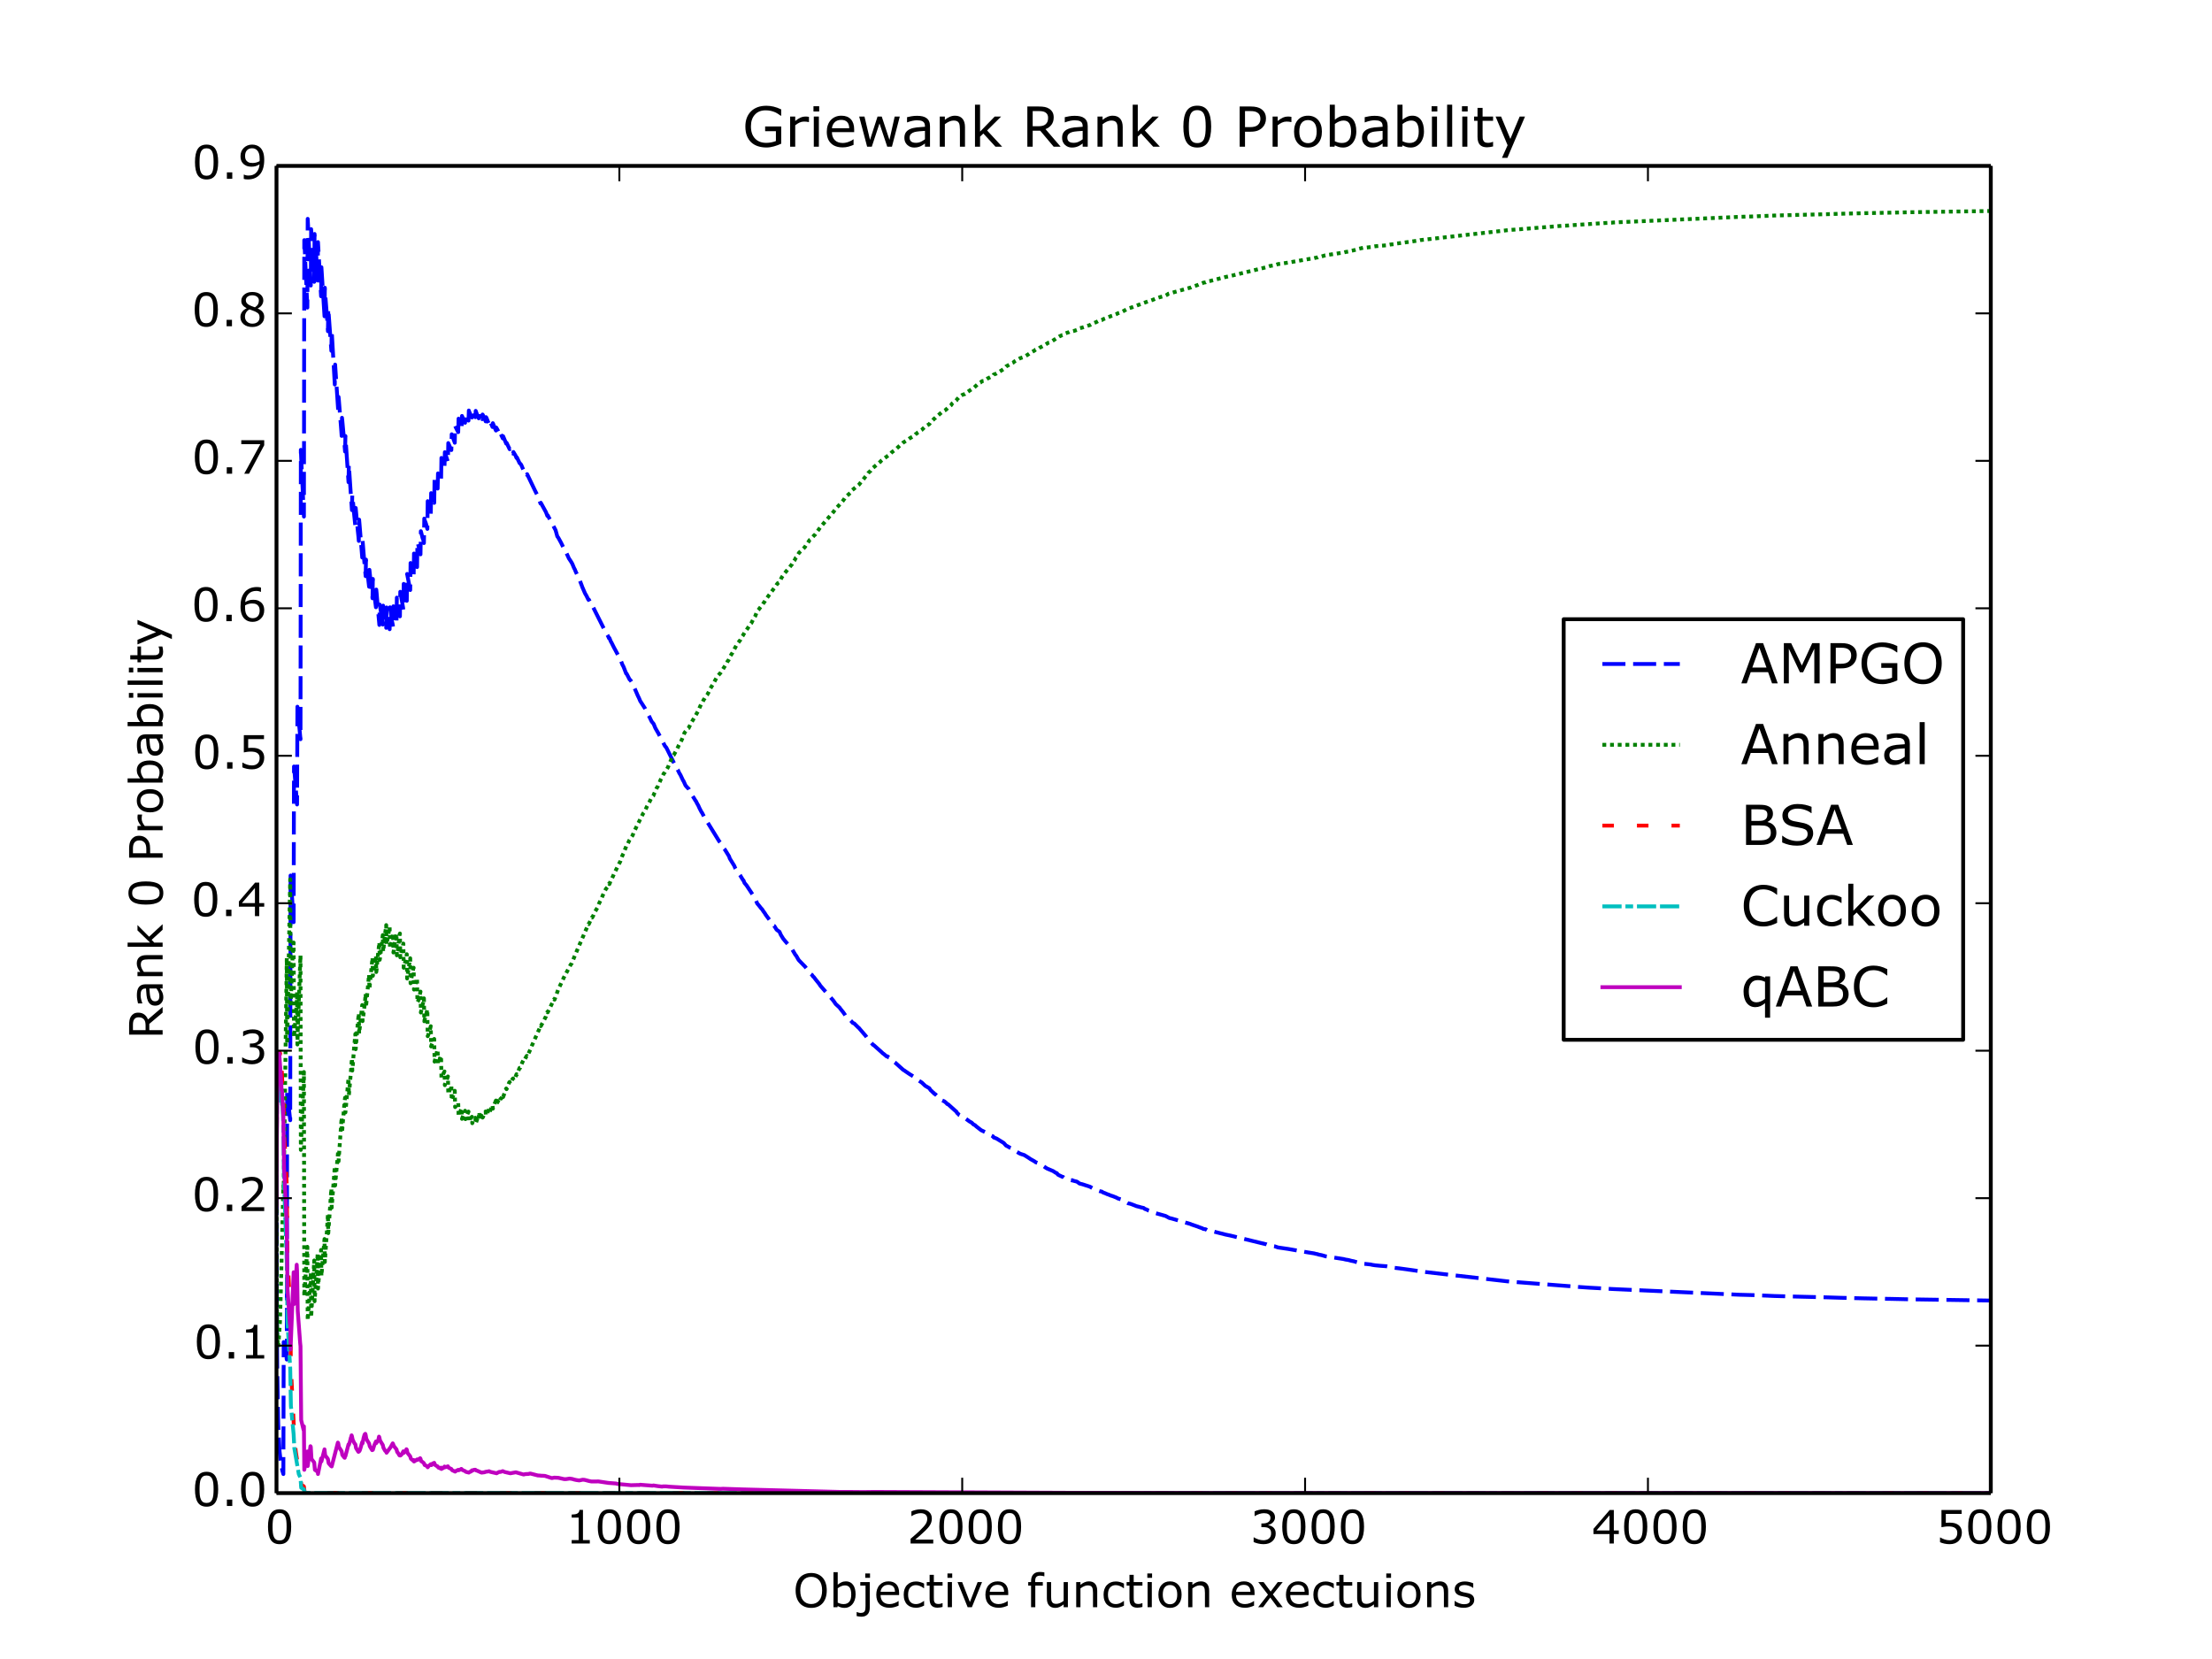<?xml version="1.0" encoding="utf-8" standalone="no"?>
<!DOCTYPE svg PUBLIC "-//W3C//DTD SVG 1.1//EN"
  "http://www.w3.org/Graphics/SVG/1.1/DTD/svg11.dtd">
<!-- Created with matplotlib (http://matplotlib.org/) -->
<svg height="432pt" version="1.1" viewBox="0 0 576 432" width="576pt" xmlns="http://www.w3.org/2000/svg" xmlns:xlink="http://www.w3.org/1999/xlink">
 <defs>
  <style type="text/css">
*{stroke-linecap:butt;stroke-linejoin:round;}
  </style>
 </defs>
 <g id="figure_1">
  <g id="patch_1">
   <path d="
M0 432
L576 432
L576 0
L0 0
z
" style="fill:#ffffff;"/>
  </g>
  <g id="axes_1">
   <g id="patch_2">
    <path d="
M72 388.8
L518.4 388.8
L518.4 43.2
L72 43.2
z
" style="fill:#ffffff;"/>
   </g>
   <g id="line2d_1">
    <path clip-path="url(#p7ff5b81e1d)" d="
M72 310.354
L72.089 341.878
L72.179 355.266
L72.446 370.748
L72.803 377.96
L73.161 381.178
L73.518 382.95
L73.786 383.838
L73.875 349.471
L73.964 350.006
L74.678 354.017
L74.768 284.533
L74.857 285.208
L75.571 291.707
L75.66 227.986
L75.75 228.978
L76.464 240.126
L76.553 199.593
L76.643 200.44
L77.357 209.484
L77.446 184.026
L77.535 185.015
L78.16 191.624
L78.25 192.492
L78.339 117.134
L78.428 119.208
L79.142 134.518
L79.232 62.532
L79.321 64.126
L80.035 80.096
L80.124 56.985
L80.214 58.601
L80.66 68.514
L80.928 74.356
L81.017 59.665
L81.107 61.103
L81.821 73.392
L81.91 60.92
L81.999 61.963
L82.356 66.617
L82.714 73.049
L82.803 63.047
L82.892 64.609
L83.606 77.147
L83.696 69.588
L83.785 70.97
L84.499 82.361
L84.588 74.922
L84.678 76.536
L85.124 82.13
L85.392 86.259
L85.481 80.382
L85.571 81.485
L86.285 91.352
L86.374 86.071
L87.178 100.134
L87.267 94.935
L88.07 106.993
L88.16 103.362
L88.249 104.249
L88.874 112.215
L88.963 113.511
L89.052 108.79
L89.142 109.577
L89.677 115.482
L89.856 117.58
L89.945 113.541
L90.749 125.562
L90.838 120.975
L91.374 129.043
L91.642 132.834
L91.731 128.899
L91.82 129.515
L92.177 133.572
L92.534 137.08
L92.624 132.269
L93.159 138.077
L93.338 139.781
L93.427 140.857
L93.516 135.312
L93.606 136.321
L94.32 145.177
L94.409 140.66
L94.856 146.152
L95.213 150.04
L95.302 145.716
L95.391 146.488
L95.838 150.45
L96.106 152.779
L96.195 148.377
L96.284 149.228
L96.731 153.377
L96.998 155.788
L97.088 150.75
L97.177 151.582
L97.713 156.707
L97.891 158.129
L97.981 153.52
L98.07 154.407
L98.516 159.781
L98.784 162.733
L98.873 157.425
L98.963 157.851
L99.677 162.636
L99.766 157.705
L99.855 158.238
L100.302 161.679
L100.48 162.734
L100.57 163.492
L100.659 158.174
L100.748 158.799
L101.462 163.85
L101.552 158.143
L101.641 158.73
L101.998 161.346
L102.266 162.677
L102.355 163.325
L102.444 157.868
L102.534 158.334
L102.802 160.008
L102.98 160.678
L103.248 161.865
L103.337 155.617
L103.427 156.015
L103.605 156.639
L104.141 160.496
L104.23 154.096
L104.319 154.591
L104.944 158.138
L105.034 158.785
L105.123 152.044
L105.212 152.422
L105.926 156.454
L106.016 149.452
L106.105 149.949
L106.819 153.644
L106.908 146.608
L106.998 147.112
L107.712 150.239
L107.801 144.141
L107.891 144.341
L108.516 147.285
L108.605 147.665
L108.694 141.218
L108.783 141.422
L109.14 142.815
L109.498 144.356
L109.587 138.322
L109.676 138.626
L110.033 140.11
L110.212 140.568
L110.39 141.415
L110.48 135.04
L110.569 135.404
L110.926 136.363
L111.283 137.729
L111.372 130.502
L111.462 130.924
L111.73 131.741
L112.176 133.899
L112.265 128.408
L112.355 128.751
L112.712 130.037
L113.069 130.946
L113.158 124.569
L113.247 124.828
L113.872 127.094
L113.962 127.227
L114.051 123.273
L114.14 123.357
L114.854 125.296
L114.944 119.244
L115.033 119.567
L115.479 120.569
L115.747 121.511
L115.836 117.748
L115.926 118.093
L116.64 120.27
L116.729 115.377
L116.819 115.588
L117.533 117.201
L117.622 113.085
L117.711 113.318
L118.426 115.29
L118.515 110.905
L118.604 111.11
L118.961 111.847
L119.318 112.524
L119.408 109.018
L119.497 109.279
L120.211 111.285
L120.3 108.308
L120.39 108.545
L121.015 109.826
L121.104 110.093
L121.193 107.747
L121.283 107.96
L121.997 109.525
L122.086 106.896
L122.175 107.213
L122.89 108.715
L122.979 106.966
L123.068 107.233
L123.515 108.221
L123.782 108.631
L123.872 106.988
L123.961 107.227
L124.318 108.198
L124.675 108.937
L124.764 107.558
L124.854 107.803
L125.479 108.978
L125.568 109.151
L125.657 107.937
L125.747 108.068
L126.104 108.966
L126.372 109.446
L126.461 109.723
L126.55 108.621
L126.639 108.724
L127.354 110.492
L127.443 109.616
L127.532 109.739
L127.8 110.29
L127.889 110.361
L128.246 111.189
L128.336 110.192
L128.961 111.711
L129.139 112.108
L129.228 111.337
L129.318 111.501
L129.675 112.155
L130.032 112.942
L130.121 112.401
L130.389 113.004
L130.925 114.158
L131.014 113.592
L131.818 115.519
L131.907 115.29
L132.71 116.972
L132.8 116.614
L133.068 117.155
L133.603 118.138
L133.692 117.703
L134.228 118.591
L134.496 119.247
L134.585 119.089
L135.3 120.593
L135.567 120.824
L135.746 121.088
L136.103 121.935
L136.282 122.318
L136.371 122.125
L137.174 123.634
L137.264 123.468
L139.228 127.564
L139.674 128.452
L139.942 128.948
L140.746 131.119
L140.835 130.936
L142.174 133.377
L142.531 134.333
L142.62 134.173
L144.674 138.056
L145.12 139.665
L145.388 140.024
L146.102 141.33
L146.46 142.061
L146.995 143.101
L147.084 143.109
L147.263 143.69
L147.531 144.084
L148.156 145.443
L148.334 145.695
L148.781 146.379
L149.049 146.867
L149.495 147.947
L149.674 148.254
L149.941 148.911
L150.924 151.003
L151.459 152.395
L151.638 152.887
L152.352 154.531
L152.709 155.136
L153.156 156.054
L153.245 156.196
L153.334 156.122
L153.691 156.867
L154.138 157.713
L154.227 157.673
L157.798 164.79
L158.334 165.637
L158.602 166.232
L158.691 166.13
L159.048 167.025
L159.227 167.311
L159.584 168.033
L159.941 168.738
L160.209 169.219
L161.012 170.736
L161.369 171.235
L162.084 173.108
L162.351 173.584
L163.066 175.422
L163.155 175.395
L163.958 176.959
L164.137 177.066
L164.673 177.895
L166.101 181.196
L166.369 181.723
L166.726 182.567
L166.994 182.964
L167.976 184.503
L168.601 185.769
L169.137 186.722
L169.672 187.848
L170.208 188.503
L170.654 189.596
L171.458 190.987
L173.154 194.26
L173.511 194.677
L175.743 199.17
L176.011 199.459
L176.458 200.487
L176.547 200.57
L176.904 201.342
L177.172 201.756
L177.886 203.267
L177.975 203.344
L178.511 204.535
L178.868 204.945
L179.225 205.324
L179.315 205.367
L179.94 206.632
L180.743 207.888
L181.1 208.487
L181.189 208.556
L181.547 209.27
L181.814 209.723
L182.172 210.511
L182.707 211.533
L182.796 211.6
L183.332 212.664
L187.26 219.043
L187.707 219.601
L188.51 220.969
L188.778 221.257
L189.85 222.998
L190.028 223.543
L190.653 224.565
L191.189 225.428
L191.457 226.072
L191.992 226.984
L192.349 227.393
L192.707 227.88
L192.885 228.189
L193.51 229.205
L193.599 229.245
L193.867 229.917
L194.403 230.551
L196.635 233.939
L197.171 235.258
L197.528 235.671
L198.242 236.572
L198.42 236.728
L198.778 237.287
L199.135 237.765
L199.403 238.22
L201.545 241.102
L201.635 241.13
L202.17 242.007
L202.349 242.194
L202.974 242.626
L203.331 243.436
L203.956 244.454
L204.224 244.772
L204.402 244.997
L206.188 247.052
L206.724 247.973
L207.081 248.579
L207.348 248.906
L207.884 249.849
L208.063 250.09
L209.67 251.744
L211.098 253.607
L211.455 253.883
L211.723 254.277
L211.902 254.408
L212.437 255.11
L213.33 256.219
L213.598 256.651
L216.991 260.539
L217.616 261.447
L218.598 262.347
L218.866 262.72
L219.223 263.173
L219.491 263.491
L219.937 264.117
L220.116 264.417
L221.544 265.77
L222.08 266.37
L222.437 266.5
L223.508 267.563
L223.687 267.7
L223.955 268.032
L225.472 269.795
L225.74 270.189
L226.097 270.685
L227.347 272.076
L227.526 272.153
L229.668 274.07
L229.847 274.262
L230.115 274.436
L230.918 275.118
L231.097 275.072
L231.454 275.363
L231.633 275.413
L232.258 276.102
L233.15 276.752
L235.204 278.595
L235.472 278.742
L235.829 279.003
L236.097 279.181
L236.9 279.726
L238.15 280.489
L238.418 280.787
L238.596 280.877
L239.043 281.259
L239.311 281.426
L239.489 281.544
L240.025 281.885
L240.918 282.738
L241.989 283.37
L242.346 283.893
L242.614 284.121
L242.971 284.488
L243.06 284.523
L243.328 284.843
L243.507 284.893
L244.221 285.577
L244.757 286.009
L245.203 286.483
L245.56 286.637
L245.917 286.794
L246.275 287.088
L246.453 287.246
L246.632 287.47
L246.9 287.567
L248.774 289.255
L249.042 289.472
L249.221 289.807
L249.489 290.042
L249.756 290.334
L250.024 290.461
L250.203 290.702
L250.381 290.818
L250.739 290.974
L251.185 291.103
L252.524 292.068
L252.971 292.296
L253.506 292.814
L253.863 292.983
L254.22 293.314
L255.47 294.291
L256.899 294.994
L257.167 295.198
L258.595 295.919
L258.774 296.201
L259.488 296.464
L261.184 297.509
L261.363 297.622
L261.988 298.316
L262.345 298.489
L262.97 298.848
L263.327 298.997
L263.506 299.178
L263.863 299.319
L264.131 299.565
L265.648 300.432
L266.72 300.781
L267.88 301.508
L268.059 301.633
L268.327 301.817
L269.398 302.421
L269.666 302.635
L270.469 302.925
L270.737 303.136
L271.809 303.709
L272.344 304.095
L272.701 304.3
L274.219 304.94
L274.933 305.406
L275.201 305.487
L275.469 305.867
L275.826 306.054
L276.63 306.432
L276.808 306.465
L277.255 306.819
L278.058 307.115
L279.13 307.38
L279.219 307.31
L279.487 307.458
L280.38 307.681
L280.647 307.84
L281.094 308.184
L281.897 308.39
L283.861 309.035
L284.486 309.409
L284.844 309.524
L285.29 309.709
L285.647 309.871
L286.004 310.071
L286.272 310.162
L286.897 310.286
L287.254 310.527
L287.79 310.72
L288.325 310.967
L288.504 311.012
L288.861 311.155
L289.218 311.312
L289.754 311.473
L290.736 311.865
L291.093 312.071
L291.897 312.317
L292.075 312.436
L292.343 312.539
L293.772 313.341
L294.218 313.431
L294.575 313.546
L295.646 313.96
L295.914 314.077
L296.807 314.299
L297.075 314.39
L297.789 314.549
L298.146 314.821
L298.414 314.891
L298.86 315.106
L299.128 315.229
L299.396 315.305
L300.468 315.66
L300.914 315.905
L302.253 316.274
L302.61 316.376
L303.503 316.632
L303.771 316.771
L304.485 317.162
L305.11 317.304
L310.02 318.738
L310.288 318.867
L311.895 319.408
L312.163 319.527
L313.056 319.84
L313.324 320.002
L313.949 320.103
L314.306 320.316
L315.288 320.494
L317.699 321.12
L318.502 321.312
L319.038 321.463
L320.377 321.739
L329.751 324.021
L329.93 324.094
L330.733 324.357
L331.358 324.447
L331.894 324.53
L332.34 324.679
L332.787 324.834
L334.662 325.109
L335.465 325.226
L340.019 326.027
L340.644 326.135
L342.161 326.372
L342.608 326.491
L343.143 326.592
L343.322 326.679
L344.125 326.832
L344.572 326.963
L344.84 327.035
L345.108 327.126
L349.839 327.848
L350.375 327.986
L351.089 328.098
L351.893 328.311
L352.518 328.432
L353.768 328.806
L354.036 328.871
L354.928 329.074
L355.643 329.129
L356.982 329.274
L357.25 329.354
L358.053 329.478
L359.392 329.609
L360.91 329.719
L361.981 329.924
L362.964 330.035
L363.142 330.142
L364.392 330.28
L367.517 330.709
L369.392 330.976
L369.838 331.08
L391.89 333.59
L392.337 333.64
L393.497 333.75
L393.944 333.783
L407.514 334.828
L408.853 334.928
L411.175 335.127
L413.942 335.317
L417.335 335.499
L419.746 335.651
L452.958 337.15
L457.065 337.257
L457.69 337.293
L460.279 337.397
L461.975 337.476
L465.993 337.584
L475.635 337.824
L479.028 337.932
L485.277 338.089
L490.723 338.2
L492.509 338.23
L497.419 338.34
L518.311 338.659
L518.311 338.659" style="fill:none;stroke:#0000ff;stroke-dasharray:6,2;stroke-dashoffset:0.0;"/>
   </g>
   <g id="line2d_2">
    <path clip-path="url(#p7ff5b81e1d)" d="
M72 312.903
L72.089 337.842
L72.179 347.233
L72.357 350.531
L72.446 350.817
L72.893 344.371
L73.071 338.311
L73.786 308.762
L73.875 309.621
L74.678 249.475
L74.768 271.861
L74.857 267.649
L75.571 228.96
L75.66 261.361
L75.75 259.92
L76.196 248.613
L76.464 245.443
L76.553 270.081
L76.643 268.969
L77.267 261.371
L77.357 258.318
L77.446 271.984
L77.535 268.667
L78.16 250.746
L78.25 248.803
L78.339 299.431
L78.428 296.827
L79.142 279.152
L79.232 337.57
L79.321 336.389
L80.035 324.67
L80.124 343.808
L80.214 342.792
L80.571 337.746
L80.928 331.395
L81.017 342.974
L81.107 341.467
L81.821 328.219
L81.91 338.849
L81.999 337.731
L82.356 332.845
L82.714 326.47
L82.803 335.543
L82.892 334.364
L83.428 327.575
L83.606 325.484
L83.696 332.258
L83.785 331.212
L84.499 322.641
L84.588 328.625
L85.035 322.042
L85.392 316.207
L85.481 321.107
L86.285 309.501
L86.374 314.474
L87.178 303.766
L87.267 308.693
L87.356 307.525
L88.07 299.619
L88.16 302.389
L88.606 296.053
L88.963 290.985
L89.052 294.856
L89.142 293.943
L89.677 287.361
L89.856 285.837
L89.945 289.685
L90.749 280.724
L90.838 285.186
L90.927 284.269
L91.284 280.247
L91.642 275.593
L91.731 278.786
L91.82 278.043
L92.177 273.146
L92.534 269.222
L92.624 273.213
L93.159 266.501
L93.427 263.855
L93.516 269.143
L93.606 268.287
L93.963 265.138
L94.32 261.708
L94.409 265.901
L94.499 265.325
L94.856 262.457
L95.034 260.931
L95.213 258.746
L95.302 262.221
L96.106 253.775
L96.195 257.511
L96.998 249.343
L97.088 254.11
L97.177 253.683
L97.623 250.263
L97.891 248.916
L97.981 253.107
L98.07 252.418
L98.338 249.344
L98.784 245.387
L98.873 249.94
L98.963 249.436
L99.677 243.492
L99.766 247.799
L99.855 247.139
L100.302 242.924
L100.48 241.672
L100.57 240.89
L100.659 245.934
L100.748 245.419
L101.462 241.325
L101.552 246.898
L101.641 246.691
L101.82 245.673
L102.266 243.881
L102.355 243.082
L102.444 248.037
L102.534 247.562
L102.802 245.474
L103.069 243.958
L103.248 243.133
L103.337 248.773
L103.427 248.271
L103.605 247.479
L104.052 243.296
L104.141 243.081
L104.23 249.284
L104.319 248.829
L105.034 245.702
L105.123 252.006
L105.212 251.852
L105.926 248.478
L106.016 254.804
L106.105 254.109
L106.641 250.59
L106.819 249.522
L106.908 256.034
L106.998 255.434
L107.623 252.225
L107.712 251.987
L107.801 257.688
L107.891 257.52
L108.426 255.415
L108.605 254.699
L108.694 261.004
L108.783 260.856
L108.962 260.424
L109.319 258.958
L109.498 258.202
L109.587 263.665
L109.676 263.29
L110.123 261.294
L110.212 261.029
L110.39 259.961
L110.48 265.94
L110.569 265.52
L110.926 264.361
L111.283 262.845
L111.372 269.819
L111.462 269.625
L111.73 268.892
L112.176 267.224
L112.265 272.501
L112.355 272.139
L112.712 271.301
L113.069 270.537
L113.158 276.446
L113.247 276.139
L113.872 273.476
L113.962 273.324
L114.051 276.974
L114.14 276.897
L114.765 274.971
L114.854 274.937
L114.944 280.636
L115.033 280.381
L115.747 279.007
L115.836 282.577
L115.926 282.235
L116.64 280.303
L116.729 284.864
L116.819 284.627
L117.533 282.683
L117.622 286.526
L117.711 286.256
L118.426 284.035
L118.515 288.287
L118.604 288.166
L119.14 287.351
L119.318 287.139
L119.408 290.525
L119.497 290.346
L120.211 288.57
L120.3 291.35
L120.39 291.082
L121.015 289.539
L121.104 289.231
L121.193 291.426
L121.283 291.183
L121.997 289.454
L122.086 292.042
L122.175 291.834
L122.265 291.758
L122.622 291.067
L122.8 290.966
L122.89 290.818
L122.979 292.48
L123.068 292.234
L123.782 291.058
L123.872 292.558
L123.961 292.286
L124.229 291.531
L124.586 290.532
L124.675 290.322
L124.764 291.582
L124.854 291.311
L125.389 290.121
L125.568 289.836
L125.657 291.018
L125.747 290.923
L126.014 290.248
L126.461 289.41
L126.55 290.434
L126.639 290.369
L127.354 288.815
L127.443 289.589
L127.532 289.439
L127.8 288.826
L127.979 288.448
L128.246 287.795
L128.336 288.699
L128.961 287.005
L129.139 286.573
L129.228 287.384
L129.318 287.259
L129.496 287.114
L129.853 286.439
L130.032 286.187
L130.121 286.687
L130.3 286.186
L130.568 285.968
L130.925 285.161
L131.014 285.657
L131.818 283.435
L131.907 283.617
L132.621 281.816
L132.71 281.737
L132.8 282.133
L132.889 282.025
L133.514 280.904
L133.603 280.826
L133.692 281.244
L134.228 280.446
L134.496 279.72
L134.585 279.834
L135.3 278.074
L135.478 278.042
L136.014 276.635
L136.282 276.102
L136.371 276.307
L136.639 275.904
L136.996 275.205
L137.174 274.94
L137.264 275.106
L138.246 272.962
L138.514 272.255
L140.567 267.644
L140.746 267.014
L140.835 267.192
L142.085 264.84
L142.531 263.496
L142.62 263.61
L144.317 260.144
L144.406 260.305
L145.477 257.338
L145.924 256.476
L146.46 255.299
L146.995 254.181
L147.084 254.132
L147.263 253.511
L147.442 253.383
L148.602 251.197
L148.87 250.86
L149.584 249.092
L150.477 246.982
L153.245 240.586
L153.334 240.635
L153.691 239.833
L154.138 238.88
L154.227 238.914
L154.584 238.217
L154.852 237.553
L155.566 236.36
L156.012 235.217
L156.548 234.131
L157.173 232.638
L157.798 231.448
L158.155 231.022
L158.602 230.084
L158.691 230.219
L159.048 229.296
L159.137 229.227
L159.941 227.461
L160.209 226.916
L161.101 225.109
L161.548 224.27
L162.084 222.749
L162.351 222.235
L163.066 220.383
L163.155 220.395
L163.869 218.837
L164.762 217.48
L165.03 216.703
L165.208 216.397
L165.565 215.641
L167.44 211.877
L167.887 211.335
L168.422 210.088
L169.137 208.79
L169.583 207.847
L169.851 207.481
L170.119 207.235
L170.297 206.778
L171.012 205.177
L171.279 204.802
L171.815 203.565
L171.994 203.119
L172.351 202.418
L172.886 201.348
L173.065 201.224
L173.69 200.207
L173.868 199.907
L174.047 199.534
L174.226 199.085
L174.94 197.399
L175.118 197.12
L175.386 196.586
L175.476 196.546
L175.833 195.903
L176.279 195.12
L176.725 194.143
L177.261 193.143
L177.529 192.651
L178.243 190.816
L178.511 190.472
L178.868 190.038
L179.225 189.632
L179.315 189.59
L179.94 188.314
L180.832 186.825
L181.814 185.099
L182.172 184.265
L182.618 183.264
L182.796 183.154
L183.243 182.203
L183.421 181.983
L183.689 181.498
L183.868 181.271
L184.136 180.948
L184.582 180.159
L184.761 179.794
L184.939 179.334
L185.743 178.015
L186.725 176.246
L187.171 175.718
L187.707 175.115
L189.046 172.987
L189.225 172.759
L189.492 172.148
L189.671 171.976
L189.85 171.628
L190.028 171.063
L190.475 170.367
L190.742 169.971
L191.814 167.928
L192.171 167.432
L192.796 166.618
L193.153 165.907
L193.421 165.537
L194.046 164.428
L194.224 164.293
L194.581 163.766
L195.564 162.309
L195.653 162.25
L196.099 161.359
L196.635 160.489
L197.171 159.159
L197.528 158.76
L198.242 157.828
L198.42 157.671
L198.778 157.097
L199.135 156.599
L199.403 156.133
L201.724 152.965
L201.902 152.756
L202.26 152.203
L202.527 151.865
L202.974 151.606
L203.42 150.628
L203.599 150.289
L204.224 149.38
L204.492 149.055
L206.277 146.872
L206.545 146.282
L206.813 146.013
L206.991 145.716
L207.259 145.195
L207.438 145.023
L207.795 144.392
L208.063 143.949
L209.58 142.471
L210.027 141.752
L210.116 141.722
L210.83 140.613
L211.009 140.485
L212.08 139.329
L212.259 139.204
L212.616 138.708
L212.973 138.198
L213.598 137.306
L217.08 133.225
L217.794 132.286
L217.973 132.094
L218.33 131.725
L219.223 130.741
L219.491 130.417
L219.937 129.797
L220.116 129.497
L221.455 128.306
L221.812 127.698
L223.687 126.195
L223.955 125.86
L225.74 123.662
L226.097 123.159
L226.633 122.66
L226.722 122.596
L227.079 122.032
L229.044 120.393
L229.222 120.251
L229.49 119.955
L229.936 119.573
L230.383 119.271
L231.454 118.497
L231.633 118.445
L232.258 117.74
L233.15 117.087
L235.115 115.293
L236.543 114.403
L236.989 114.06
L237.257 113.927
L237.525 113.764
L237.882 113.609
L238.418 113.056
L238.596 112.965
L239.043 112.575
L239.311 112.404
L239.489 112.284
L240.025 111.939
L240.918 111.076
L241.989 110.446
L242.346 109.91
L242.614 109.681
L242.971 109.301
L243.06 109.266
L243.328 108.942
L243.507 108.891
L244.221 108.208
L244.935 107.601
L245.382 107.222
L246.096 106.843
L246.364 106.64
L246.81 106.207
L246.989 106.12
L247.257 105.822
L247.703 105.469
L247.882 105.12
L248.507 104.631
L248.953 104.356
L249.042 104.284
L249.221 103.945
L249.489 103.709
L249.756 103.415
L250.024 103.289
L250.203 103.046
L250.381 102.93
L250.739 102.772
L251.274 102.596
L251.721 102.212
L253.149 101.263
L253.328 101.055
L253.685 100.892
L254.845 99.803
L255.292 99.618
L255.738 99.252
L256.274 99.171
L257.256 98.495
L257.435 98.433
L258.595 97.804
L258.774 97.521
L259.488 97.266
L261.184 96.211
L261.363 96.096
L261.988 95.406
L262.345 95.233
L262.97 94.872
L263.327 94.719
L263.506 94.537
L263.863 94.393
L264.131 94.146
L265.648 93.271
L266.72 92.924
L267.88 92.192
L268.059 92.064
L268.327 91.877
L269.398 91.271
L269.666 91.053
L270.469 90.762
L270.737 90.549
L271.898 89.923
L272.969 89.263
L273.594 89.091
L275.38 87.887
L275.826 87.617
L276.63 87.247
L276.808 87.214
L277.255 86.857
L278.326 86.496
L278.594 86.355
L279.04 86.3
L279.755 86.144
L280.647 85.829
L281.094 85.485
L281.897 85.278
L283.861 84.627
L284.486 84.25
L284.844 84.135
L285.29 83.948
L285.647 83.782
L286.004 83.579
L286.272 83.488
L286.897 83.363
L287.254 83.121
L287.79 82.929
L288.325 82.683
L288.504 82.638
L288.861 82.494
L289.218 82.336
L289.754 82.175
L290.736 81.779
L291.093 81.575
L291.897 81.328
L292.075 81.21
L292.343 81.106
L293.861 80.297
L294.664 80.067
L299.039 78.445
L299.575 78.291
L300.2 78.072
L301.092 77.686
L301.628 77.505
L302.075 77.37
L303.324 77.063
L304.039 76.671
L304.217 76.506
L310.02 74.882
L310.288 74.753
L311.895 74.211
L312.163 74.092
L313.056 73.777
L313.324 73.615
L313.949 73.513
L314.306 73.3
L315.288 73.122
L317.699 72.494
L318.502 72.302
L319.038 72.15
L320.377 71.874
L329.751 69.588
L329.93 69.515
L330.733 69.251
L331.358 69.161
L331.894 69.078
L332.34 68.929
L332.787 68.774
L334.662 68.498
L335.465 68.382
L340.019 67.58
L340.644 67.474
L342.161 67.236
L342.608 67.117
L343.143 67.016
L343.322 66.929
L344.125 66.776
L344.572 66.645
L344.84 66.572
L345.108 66.482
L349.839 65.76
L350.375 65.622
L351.089 65.51
L351.893 65.297
L352.518 65.175
L353.768 64.801
L354.036 64.736
L354.928 64.534
L355.643 64.478
L356.982 64.335
L357.25 64.255
L358.053 64.131
L359.392 64.001
L360.91 63.89
L361.981 63.684
L362.964 63.575
L363.142 63.467
L364.392 63.328
L367.517 62.9
L369.392 62.632
L369.838 62.528
L391.801 60.033
L392.872 59.893
L395.104 59.746
L406.621 58.811
L408.318 58.728
L408.764 58.679
L417.603 58.092
L419.656 57.988
L420.013 57.941
L421.263 57.872
L424.388 57.742
L453.404 56.449
L457.065 56.344
L457.69 56.307
L460.279 56.203
L461.975 56.124
L465.993 56.016
L475.635 55.776
L479.028 55.668
L485.188 55.517
L490.723 55.406
L492.509 55.375
L497.419 55.265
L518.311 54.946
L518.311 54.946" style="fill:none;stroke:#008000;stroke-dasharray:1,1;stroke-dashoffset:0.0;"/>
   </g>
   <g id="line2d_3">
    <path clip-path="url(#p7ff5b81e1d)" d="
M72 311.797
L72.089 291.607
L72.179 285.94
L72.536 277.148
L72.625 277.184
L72.803 273.939
L72.893 274.599
L72.982 274.34
L73.25 278.899
L73.339 278.13
L73.518 281.797
L73.607 281.473
L73.786 283.403
L73.964 295.029
L74.411 302.516
L74.678 308.731
L74.857 327.367
L75.571 340.843
L75.75 356.104
L76.732 375.738
L77.089 378.412
L77.714 382.271
L78.25 383.355
L78.428 386.772
L78.696 386.794
L79.053 386.982
L79.142 387.094
L79.321 388.499
L81.91 388.769
L101.73 388.8
L518.311 388.8
L518.311 388.8" style="fill:none;stroke:#ff0000;stroke-dasharray:3,6;stroke-dashoffset:0.0;"/>
   </g>
   <g id="line2d_4">
    <path clip-path="url(#p7ff5b81e1d)" d="
M72 311.046
L72.089 292.473
L72.179 284.017
L72.268 282.732
L72.357 283.203
L72.536 282.531
L72.625 282.706
L72.803 285.946
L72.893 284.728
L72.982 286.662
L73.25 283.609
L73.428 287.649
L73.518 286.384
L73.786 293.051
L73.964 307.864
L74.678 328.613
L74.857 344.246
L75.571 356.332
L75.75 366.09
L76.464 373.508
L76.643 377.124
L77.803 383.845
L78.25 384.817
L78.428 387.408
L79.142 387.818
L79.321 388.673
L80.66 388.775
L87.356 388.8
L518.311 388.8
L518.311 388.8" style="fill:none;stroke:#00bfbf;stroke-dasharray:5,1,2,1,5,1;stroke-dashoffset:0.0;"/>
   </g>
   <g id="line2d_5">
    <path clip-path="url(#p7ff5b81e1d)" d="
M72 313.9
L72.089 296.2
L72.268 280.974
L72.446 277.647
L72.536 277.302
L72.714 274.346
L73.071 279.358
L73.339 283.94
L73.428 284.069
L73.786 290.945
L73.964 304.097
L74.232 309.253
L74.678 319.164
L74.857 335.531
L75.482 344.745
L75.571 342.158
L75.66 351.379
L76.464 331.289
L76.553 339.586
L76.643 338.621
L77.267 329.328
L77.357 330.998
L77.535 341.375
L78.16 349.694
L78.25 350.533
L78.428 369.785
L79.053 372.373
L79.142 371.419
L79.232 382.735
L79.321 382.313
L79.946 378.854
L80.035 377.951
L80.124 381.753
L80.214 381.146
L80.839 376.588
L80.928 376.747
L81.107 379.892
L81.821 380.84
L81.999 382.741
L82.624 383.19
L82.714 382.91
L82.803 383.833
L83.517 380.312
L83.606 379.786
L83.696 380.568
L84.499 377.408
L84.678 378.994
L85.213 379.678
L85.392 379.939
L85.571 381.014
L86.106 381.629
L86.195 381.74
L86.285 381.55
L86.374 381.857
L87.981 375.648
L88.07 375.789
L88.249 376.783
L88.963 377.905
L89.142 378.88
L89.677 379.557
L89.767 379.61
L89.856 378.983
L89.945 379.174
L90.749 376.114
L90.838 376.239
L91.106 375.431
L91.374 374.336
L91.463 374.177
L91.552 373.754
L91.642 373.973
L91.82 374.843
L92.267 375.801
L92.534 376.098
L92.713 377.068
L93.249 377.948
L93.338 378.062
L93.427 377.688
L93.516 377.945
L93.695 377.67
L93.963 376.794
L94.231 375.813
L94.32 375.515
L94.409 375.839
L94.677 374.425
L94.945 373.525
L95.124 373.365
L95.213 373.614
L95.391 374.647
L95.749 375.317
L96.106 375.847
L96.284 376.605
L96.641 377.196
L96.909 377.618
L96.998 377.27
L97.088 377.541
L97.445 376.377
L97.802 375.57
L97.891 375.355
L97.981 375.773
L98.338 375.228
L98.516 374.93
L98.695 374.09
L98.784 374.28
L98.963 375.113
L99.677 376.272
L99.855 377.023
L100.302 377.798
L100.57 378.017
L100.659 378.292
L101.73 376.826
L102.266 375.843
L102.355 375.993
L102.534 376.504
L103.159 377.317
L103.248 377.403
L103.427 378.114
L103.605 378.282
L103.962 378.895
L104.052 378.998
L104.141 378.823
L104.23 379.021
L104.319 378.98
L104.587 378.732
L105.034 377.913
L105.123 378.35
L105.301 378.057
L105.659 377.837
L105.837 377.376
L105.926 377.468
L106.105 378.342
L106.373 378.663
L106.819 379.235
L106.998 379.854
L107.444 380.221
L107.623 380.387
L107.712 380.174
L107.801 380.57
L107.891 380.54
L108.605 380.036
L108.694 380.178
L108.783 380.121
L108.962 379.965
L109.14 379.991
L109.408 379.71
L109.498 379.842
L109.676 380.484
L110.033 380.704
L110.39 381.024
L110.569 381.476
L111.283 381.825
L111.372 382.079
L111.551 381.827
L112.176 381.277
L112.355 381.51
L112.712 381.063
L112.89 381.016
L113.069 380.917
L113.247 381.433
L113.783 381.781
L113.962 381.848
L114.14 382.146
L114.765 382.41
L114.854 382.167
L114.944 382.519
L115.033 382.451
L115.479 382.235
L115.747 381.882
L115.926 382.072
L116.461 381.893
L116.64 381.827
L116.819 382.184
L117.533 382.516
L117.711 382.825
L118.515 383.208
L118.961 382.885
L119.14 382.868
L119.318 382.736
L119.408 382.857
L119.676 382.759
L119.854 382.668
L120.122 382.494
L120.211 382.545
L120.39 382.773
L121.104 383.076
L121.283 383.257
L122.086 383.462
L122.354 383.246
L122.622 383.199
L122.89 382.868
L123.068 382.932
L123.336 382.757
L123.604 382.719
L123.782 382.711
L123.961 382.888
L124.229 382.959
L125.389 383.472
L126.193 383.369
L126.372 383.273
L127.175 383.147
L127.354 383.093
L127.621 383.249
L129.318 383.639
L129.675 383.437
L130.032 383.271
L130.3 383.291
L130.925 383.081
L131.371 383.292
L132.889 383.642
L134.317 383.379
L136.371 383.968
L136.728 383.857
L137.264 383.826
L137.532 383.831
L138.067 383.695
L140.031 384.202
L140.567 384.23
L140.924 384.277
L141.281 384.279
L141.906 384.321
L143.692 384.895
L144.317 384.774
L144.674 384.787
L145.388 384.819
L146.906 385.156
L147.084 385.16
L147.352 385.165
L148.334 385.016
L149.049 385.126
L149.495 385.267
L150.12 385.405
L150.834 385.504
L151.727 385.313
L152.173 385.343
L152.709 385.474
L153.334 385.644
L153.959 385.768
L155.298 385.778
L155.745 385.748
L158.423 386.147
L160.387 386.295
L160.834 386.418
L163.601 386.675
L164.316 386.743
L166.012 386.694
L166.28 386.689
L166.458 386.714
L166.637 386.622
L169.94 386.875
L170.119 386.8
L171.19 386.969
L172.44 387.114
L172.619 387.044
L173.422 387.051
L173.69 387.07
L174.226 387.129
L177.083 387.298
L178.065 387.357
L187.618 387.705
L188.243 387.666
L193.332 387.833
L218.598 388.491
L220.294 388.487
L223.33 388.512
L224.758 388.529
L227.615 388.49
L280.112 388.729
L316.716 388.782
L319.573 388.788
L518.311 388.795
L518.311 388.795" style="fill:none;stroke:#bf00bf;stroke-linecap:square;"/>
   </g>
   <g id="matplotlib.axis_1">
    <g id="xtick_1">
     <g id="line2d_6">
      <defs>
       <path d="
M0 0
L0 -4" id="mc7db9fdffb" style="stroke:#000000;stroke-width:0.5;"/>
      </defs>
      <g>
       <use style="stroke:#000000;stroke-width:0.5;" x="72.0" xlink:href="#mc7db9fdffb" y="388.8"/>
      </g>
     </g>
     <g id="line2d_7">
      <defs>
       <path d="
M0 0
L0 4" id="m5a7d422ac3" style="stroke:#000000;stroke-width:0.5;"/>
      </defs>
      <g>
       <use style="stroke:#000000;stroke-width:0.5;" x="72.0" xlink:href="#m5a7d422ac3" y="43.2"/>
      </g>
     </g>
     <g id="text_1">
      <!-- 0 -->
      <defs>
       <path d="
M56.984 36.375
Q56.984 16.797 50.859 7.641
Q44.734 -1.516 31.844 -1.516
Q18.75 -1.516 12.719 7.766
Q6.688 17.047 6.688 36.281
Q6.688 55.672 12.781 64.922
Q18.891 74.172 31.844 74.172
Q44.922 74.172 50.953 64.766
Q56.984 55.375 56.984 36.375
M44.141 14.203
Q45.844 18.172 46.453 23.516
Q47.078 28.859 47.078 36.375
Q47.078 43.797 46.453 49.266
Q45.844 54.734 44.094 58.547
Q42.391 62.312 39.422 64.203
Q36.469 66.109 31.844 66.109
Q27.25 66.109 24.234 64.203
Q21.234 62.312 19.484 58.453
Q17.828 54.828 17.219 49.016
Q16.609 43.219 16.609 36.281
Q16.609 28.656 17.141 23.531
Q17.672 18.406 19.438 14.359
Q21.047 10.547 24 8.547
Q26.953 6.547 31.844 6.547
Q36.422 6.547 39.453 8.453
Q42.484 10.359 44.141 14.203" id="Verdana-30"/>
      </defs>
      <g transform="translate(68.982 401.918)scale(0.12 -0.12)">
       <use xlink:href="#Verdana-30"/>
      </g>
     </g>
    </g>
    <g id="xtick_2">
     <g id="line2d_8">
      <g>
       <use style="stroke:#000000;stroke-width:0.5;" x="161.28" xlink:href="#mc7db9fdffb" y="388.8"/>
      </g>
     </g>
     <g id="line2d_9">
      <g>
       <use style="stroke:#000000;stroke-width:0.5;" x="161.28" xlink:href="#m5a7d422ac3" y="43.2"/>
      </g>
     </g>
     <g id="text_2">
      <!-- 1000 -->
      <defs>
       <path d="
M52.938 0
L13.578 0
L13.578 7.422
L28.719 7.422
L28.719 56.156
L13.578 56.156
L13.578 62.797
Q16.656 62.797 20.172 63.297
Q23.688 63.812 25.484 64.797
Q27.734 66.016 29.031 67.891
Q30.328 69.781 30.516 72.953
L38.094 72.953
L38.094 7.422
L52.938 7.422
z
" id="Verdana-31"/>
      </defs>
      <g transform="translate(147.232 401.918)scale(0.12 -0.12)">
       <use xlink:href="#Verdana-31"/>
       <use x="63.574" xlink:href="#Verdana-30"/>
       <use x="127.148" xlink:href="#Verdana-30"/>
       <use x="190.723" xlink:href="#Verdana-30"/>
      </g>
     </g>
    </g>
    <g id="xtick_3">
     <g id="line2d_10">
      <g>
       <use style="stroke:#000000;stroke-width:0.5;" x="250.56" xlink:href="#mc7db9fdffb" y="388.8"/>
      </g>
     </g>
     <g id="line2d_11">
      <g>
       <use style="stroke:#000000;stroke-width:0.5;" x="250.56" xlink:href="#m5a7d422ac3" y="43.2"/>
      </g>
     </g>
     <g id="text_3">
      <!-- 2000 -->
      <defs>
       <path d="
M57.078 0
L7.859 0
L7.859 10.203
Q12.984 14.594 18.141 18.984
Q23.297 23.391 27.734 27.734
Q37.109 36.812 40.578 42.156
Q44.047 47.516 44.047 53.719
Q44.047 59.375 40.312 62.562
Q36.578 65.766 29.891 65.766
Q25.438 65.766 20.266 64.203
Q15.094 62.641 10.156 59.422
L9.672 59.422
L9.672 69.672
Q13.141 71.391 18.922 72.797
Q24.703 74.219 30.125 74.219
Q41.312 74.219 47.656 68.812
Q54 63.422 54 54.203
Q54 50.047 52.953 46.453
Q51.906 42.875 49.859 39.656
Q47.953 36.625 45.391 33.688
Q42.828 30.766 39.156 27.203
Q33.938 22.078 28.359 17.266
Q22.797 12.453 17.969 8.344
L57.078 8.344
z
" id="Verdana-32"/>
      </defs>
      <g transform="translate(236.168 401.918)scale(0.12 -0.12)">
       <use xlink:href="#Verdana-32"/>
       <use x="63.574" xlink:href="#Verdana-30"/>
       <use x="127.148" xlink:href="#Verdana-30"/>
       <use x="190.723" xlink:href="#Verdana-30"/>
      </g>
     </g>
    </g>
    <g id="xtick_4">
     <g id="line2d_12">
      <g>
       <use style="stroke:#000000;stroke-width:0.5;" x="339.84" xlink:href="#mc7db9fdffb" y="388.8"/>
      </g>
     </g>
     <g id="line2d_13">
      <g>
       <use style="stroke:#000000;stroke-width:0.5;" x="339.84" xlink:href="#m5a7d422ac3" y="43.2"/>
      </g>
     </g>
     <g id="text_4">
      <!-- 3000 -->
      <defs>
       <path d="
M50.688 35.016
Q53.031 32.906 54.547 29.734
Q56.062 26.562 56.062 21.531
Q56.062 16.547 54.25 12.391
Q52.438 8.25 49.172 5.172
Q45.516 1.766 40.547 0.125
Q35.594 -1.516 29.688 -1.516
Q23.641 -1.516 17.781 -0.062
Q11.922 1.375 8.156 3.078
L8.156 13.281
L8.891 13.281
Q13.031 10.547 18.641 8.734
Q24.266 6.938 29.5 6.938
Q32.562 6.938 36.031 7.953
Q39.5 8.984 41.656 10.984
Q43.891 13.141 44.984 15.719
Q46.094 18.312 46.094 22.266
Q46.094 26.172 44.844 28.734
Q43.609 31.297 41.406 32.766
Q39.203 34.281 36.078 34.844
Q32.953 35.406 29.344 35.406
L24.953 35.406
L24.953 43.5
L28.375 43.5
Q35.797 43.5 40.203 46.594
Q44.625 49.703 44.625 55.672
Q44.625 58.297 43.5 60.266
Q42.391 62.25 40.375 63.531
Q38.281 64.797 35.891 65.281
Q33.5 65.766 30.469 65.766
Q25.828 65.766 20.594 64.109
Q15.375 62.453 10.75 59.422
L10.25 59.422
L10.25 69.625
Q13.719 71.344 19.5 72.781
Q25.297 74.219 30.719 74.219
Q36.031 74.219 40.078 73.234
Q44.141 72.266 47.406 70.125
Q50.922 67.781 52.734 64.453
Q54.547 61.141 54.547 56.688
Q54.547 50.641 50.266 46.125
Q46 41.609 40.188 40.438
L40.188 39.75
Q42.531 39.359 45.547 38.109
Q48.578 36.859 50.688 35.016" id="Verdana-33"/>
      </defs>
      <g transform="translate(325.466 401.918)scale(0.12 -0.12)">
       <use xlink:href="#Verdana-33"/>
       <use x="63.574" xlink:href="#Verdana-30"/>
       <use x="127.148" xlink:href="#Verdana-30"/>
       <use x="190.723" xlink:href="#Verdana-30"/>
      </g>
     </g>
    </g>
    <g id="xtick_5">
     <g id="line2d_14">
      <g>
       <use style="stroke:#000000;stroke-width:0.5;" x="429.12" xlink:href="#mc7db9fdffb" y="388.8"/>
      </g>
     </g>
     <g id="line2d_15">
      <g>
       <use style="stroke:#000000;stroke-width:0.5;" x="429.12" xlink:href="#m5a7d422ac3" y="43.2"/>
      </g>
     </g>
     <g id="text_5">
      <!-- 4000 -->
      <defs>
       <path d="
M58.734 20.453
L47.953 20.453
L47.953 0
L38.578 0
L38.578 20.453
L3.766 20.453
L3.766 31.688
L38.969 72.703
L47.953 72.703
L47.953 28.266
L58.734 28.266
z

M38.578 28.266
L38.578 61.078
L10.406 28.266
z
" id="Verdana-34"/>
      </defs>
      <g transform="translate(414.483 401.918)scale(0.12 -0.12)">
       <use xlink:href="#Verdana-34"/>
       <use x="63.574" xlink:href="#Verdana-30"/>
       <use x="127.148" xlink:href="#Verdana-30"/>
       <use x="190.723" xlink:href="#Verdana-30"/>
      </g>
     </g>
    </g>
    <g id="xtick_6">
     <g id="line2d_16">
      <g>
       <use style="stroke:#000000;stroke-width:0.5;" x="518.4" xlink:href="#mc7db9fdffb" y="388.8"/>
      </g>
     </g>
     <g id="line2d_17">
      <g>
       <use style="stroke:#000000;stroke-width:0.5;" x="518.4" xlink:href="#m5a7d422ac3" y="43.2"/>
      </g>
     </g>
     <g id="text_6">
      <!-- 5000 -->
      <defs>
       <path d="
M56.5 23.094
Q56.5 18.016 54.641 13.375
Q52.781 8.734 49.562 5.562
Q46.047 2.156 41.188 0.312
Q36.328 -1.516 29.938 -1.516
Q23.969 -1.516 18.453 -0.266
Q12.938 0.984 9.125 2.734
L9.125 13.031
L9.812 13.031
Q13.812 10.5 19.188 8.719
Q24.562 6.938 29.734 6.938
Q33.203 6.938 36.453 7.906
Q39.703 8.891 42.234 11.328
Q44.391 13.422 45.484 16.344
Q46.578 19.281 46.578 23.141
Q46.578 26.906 45.281 29.484
Q44 32.078 41.703 33.641
Q39.156 35.5 35.516 36.25
Q31.891 37.016 27.391 37.016
Q23.094 37.016 19.109 36.422
Q15.141 35.844 12.25 35.25
L12.25 72.703
L56 72.703
L56 64.156
L21.688 64.156
L21.688 44.828
Q23.781 45.016 25.969 45.109
Q28.172 45.219 29.781 45.219
Q35.688 45.219 40.125 44.219
Q44.578 43.219 48.297 40.672
Q52.203 37.984 54.344 33.734
Q56.5 29.5 56.5 23.094" id="Verdana-35"/>
      </defs>
      <g transform="translate(504.084 401.918)scale(0.12 -0.12)">
       <use xlink:href="#Verdana-35"/>
       <use x="63.574" xlink:href="#Verdana-30"/>
       <use x="127.148" xlink:href="#Verdana-30"/>
       <use x="190.723" xlink:href="#Verdana-30"/>
      </g>
     </g>
    </g>
    <g id="text_7">
     <!-- Objective function exectuions -->
     <defs>
      <path d="
M63.969 64.359
Q68.406 59.469 70.766 52.391
Q73.141 45.312 73.141 36.328
Q73.141 27.344 70.719 20.234
Q68.312 13.141 63.969 8.406
Q59.469 3.469 53.344 0.969
Q47.219 -1.516 39.359 -1.516
Q31.688 -1.516 25.406 1.016
Q19.141 3.562 14.75 8.406
Q10.359 13.234 7.984 20.266
Q5.609 27.297 5.609 36.328
Q5.609 45.219 7.953 52.266
Q10.297 59.328 14.797 64.359
Q19.094 69.141 25.469 71.672
Q31.844 74.219 39.359 74.219
Q47.172 74.219 53.391 71.656
Q59.625 69.094 63.969 64.359
M63.094 36.328
Q63.094 50.484 56.734 58.172
Q50.391 65.875 39.406 65.875
Q28.328 65.875 22 58.172
Q15.672 50.484 15.672 36.328
Q15.672 22.016 22.109 14.422
Q28.562 6.844 39.406 6.844
Q50.25 6.844 56.672 14.422
Q63.094 22.016 63.094 36.328" id="Verdana-4f"/>
      <path d="
M38.375 67.094
L37.891 67.094
Q36.375 67.531 33.938 67.984
Q31.5 68.453 29.641 68.453
Q23.734 68.453 21.062 65.844
Q18.406 63.234 18.406 56.391
L18.406 54.547
L34.969 54.547
L34.969 46.828
L18.703 46.828
L18.703 0
L9.516 0
L9.516 46.828
L3.328 46.828
L3.328 54.547
L9.516 54.547
L9.516 56.344
Q9.516 66.062 14.344 71.266
Q19.188 76.469 28.328 76.469
Q31.391 76.469 33.859 76.172
Q36.328 75.875 38.375 75.484
z
" id="Verdana-66"/>
      <path d="
M57.031 27.688
Q57.031 20.844 55.094 15.375
Q53.172 9.906 49.906 6.203
Q46.438 2.344 42.281 0.406
Q38.141 -1.516 33.156 -1.516
Q28.516 -1.516 25.047 -0.406
Q21.578 0.688 18.219 2.547
L17.625 0
L9.031 0
L9.031 75.984
L18.219 75.984
L18.219 48.828
Q22.078 52 26.422 54.031
Q30.766 56.062 36.188 56.062
Q45.844 56.062 51.438 48.641
Q57.031 41.219 57.031 27.688
M47.562 27.438
Q47.562 37.203 44.328 42.25
Q41.109 47.312 33.938 47.312
Q29.938 47.312 25.828 45.578
Q21.734 43.844 18.219 41.109
L18.219 9.859
Q22.125 8.109 24.922 7.422
Q27.734 6.734 31.297 6.734
Q38.922 6.734 43.234 11.734
Q47.562 16.75 47.562 27.438" id="Verdana-62"/>
      <path id="Verdana-20"/>
      <path d="
M18.891 63.672
L8.547 63.672
L8.547 73.188
L18.891 73.188
z

M18.312 0
L9.125 0
L9.125 54.547
L18.312 54.547
z
" id="Verdana-69"/>
      <path d="
M26.031 63.672
L15.672 63.672
L15.672 73.188
L26.031 73.188
z

M25.438 -1.312
Q25.438 -10.891 20.547 -15.766
Q15.672 -20.656 7.469 -20.656
Q5.516 -20.656 2.312 -20.266
Q-0.875 -19.875 -3.031 -19.281
L-3.031 -10.547
L-2.547 -10.547
Q-1.172 -11.078 1.141 -11.766
Q3.469 -12.453 5.672 -12.453
Q9.188 -12.453 11.328 -11.469
Q13.484 -10.5 14.547 -8.547
Q15.625 -6.594 15.938 -3.828
Q16.266 -1.078 16.266 2.875
L16.266 46.828
L4.891 46.828
L4.891 54.547
L25.438 54.547
z
" id="Verdana-6a"/>
      <path d="
M48 15.719
Q48 8.25 41.812 3.469
Q35.641 -1.312 24.953 -1.312
Q18.891 -1.312 13.844 0.125
Q8.797 1.562 5.375 3.266
L5.375 13.578
L5.859 13.578
Q10.203 10.297 15.516 8.375
Q20.844 6.453 25.734 6.453
Q31.781 6.453 35.203 8.406
Q38.625 10.359 38.625 14.547
Q38.625 17.781 36.766 19.438
Q34.906 21.094 29.641 22.266
Q27.688 22.703 24.531 23.281
Q21.391 23.875 18.797 24.562
Q11.625 26.469 8.609 30.156
Q5.609 33.844 5.609 39.203
Q5.609 42.578 7 45.547
Q8.406 48.531 11.234 50.875
Q13.969 53.172 18.188 54.516
Q22.406 55.859 27.641 55.859
Q32.516 55.859 37.516 54.656
Q42.531 53.469 45.844 51.766
L45.844 41.938
L45.359 41.938
Q41.844 44.531 36.812 46.312
Q31.781 48.094 26.953 48.094
Q21.922 48.094 18.453 46.156
Q14.984 44.234 14.984 40.438
Q14.984 37.062 17.094 35.359
Q19.141 33.641 23.734 32.562
Q26.266 31.984 29.406 31.391
Q32.562 30.812 34.672 30.328
Q41.062 28.859 44.531 25.297
Q48 21.688 48 15.719" id="Verdana-73"/>
      <path d="
M55.516 27.25
Q55.516 13.922 48.672 6.203
Q41.844 -1.516 30.375 -1.516
Q18.797 -1.516 11.984 6.203
Q5.172 13.922 5.172 27.25
Q5.172 40.578 11.984 48.312
Q18.797 56.062 30.375 56.062
Q41.844 56.062 48.672 48.312
Q55.516 40.578 55.516 27.25
M46.047 27.25
Q46.047 37.844 41.891 42.984
Q37.75 48.141 30.375 48.141
Q22.906 48.141 18.781 42.984
Q14.656 37.844 14.656 27.25
Q14.656 17 18.797 11.688
Q22.953 6.391 30.375 6.391
Q37.703 6.391 41.875 11.641
Q46.047 16.891 46.047 27.25" id="Verdana-6f"/>
      <path d="
M54.688 26.312
L14.5 26.312
Q14.5 21.297 16.016 17.547
Q17.531 13.812 20.172 11.422
Q22.703 9.078 26.188 7.906
Q29.688 6.734 33.891 6.734
Q39.453 6.734 45.094 8.953
Q50.734 11.188 53.125 13.328
L53.609 13.328
L53.609 3.328
Q48.969 1.375 44.141 0.047
Q39.312 -1.266 33.984 -1.266
Q20.406 -1.266 12.781 6.078
Q5.172 13.422 5.172 26.953
Q5.172 40.328 12.469 48.188
Q19.781 56.062 31.688 56.062
Q42.719 56.062 48.703 49.609
Q54.688 43.172 54.688 31.297
z

M45.75 33.344
Q45.703 40.578 42.109 44.531
Q38.531 48.484 31.203 48.484
Q23.828 48.484 19.453 44.141
Q15.094 39.797 14.5 33.344
z
" id="Verdana-65"/>
      <path d="
M54.25 0
L45.062 0
L45.062 6.062
Q40.438 2.391 36.188 0.438
Q31.938 -1.516 26.812 -1.516
Q18.219 -1.516 13.422 3.734
Q8.641 8.984 8.641 19.141
L8.641 54.547
L17.828 54.547
L17.828 23.484
Q17.828 19.344 18.219 16.375
Q18.609 13.422 19.875 11.328
Q21.188 9.188 23.281 8.203
Q25.391 7.234 29.391 7.234
Q32.953 7.234 37.172 9.078
Q41.406 10.938 45.062 13.812
L45.062 54.547
L54.25 54.547
z
" id="Verdana-75"/>
      <path d="
M49.359 3.422
Q44.781 1.219 40.656 0
Q36.531 -1.219 31.891 -1.219
Q25.984 -1.219 21.047 0.516
Q16.109 2.25 12.594 5.766
Q9.031 9.281 7.078 14.641
Q5.125 20.016 5.125 27.203
Q5.125 40.578 12.469 48.188
Q19.828 55.812 31.891 55.812
Q36.578 55.812 41.094 54.484
Q45.609 53.172 49.359 51.266
L49.359 41.062
L48.875 41.062
Q44.672 44.344 40.203 46.094
Q35.75 47.859 31.5 47.859
Q23.688 47.859 19.172 42.609
Q14.656 37.359 14.656 27.203
Q14.656 17.328 19.062 12.031
Q23.484 6.734 31.5 6.734
Q34.281 6.734 37.156 7.469
Q40.047 8.203 42.328 9.375
Q44.344 10.406 46.094 11.547
Q47.859 12.703 48.875 13.531
L49.359 13.531
z
" id="Verdana-63"/>
      <path d="
M54.641 0
L45.453 0
L45.453 31.062
Q45.453 34.812 45.016 38.109
Q44.578 41.406 43.406 43.266
Q42.188 45.312 39.891 46.312
Q37.594 47.312 33.938 47.312
Q30.172 47.312 26.062 45.453
Q21.969 43.609 18.219 40.719
L18.219 0
L9.031 0
L9.031 54.547
L18.219 54.547
L18.219 48.484
Q22.516 52.047 27.094 54.047
Q31.688 56.062 36.531 56.062
Q45.359 56.062 50 50.734
Q54.641 45.406 54.641 35.406
z
" id="Verdana-6e"/>
      <path d="
M37.359 0.484
Q34.766 -0.203 31.703 -0.641
Q28.656 -1.078 26.266 -1.078
Q17.922 -1.078 13.578 3.406
Q9.234 7.906 9.234 17.828
L9.234 46.828
L3.031 46.828
L3.031 54.547
L9.234 54.547
L9.234 70.219
L18.406 70.219
L18.406 54.547
L37.359 54.547
L37.359 46.828
L18.406 46.828
L18.406 21.969
Q18.406 17.672 18.594 15.25
Q18.797 12.844 19.969 10.75
Q21.047 8.797 22.922 7.891
Q24.812 6.984 28.656 6.984
Q30.906 6.984 33.344 7.641
Q35.797 8.297 36.859 8.734
L37.359 8.734
z
" id="Verdana-74"/>
      <path d="
M56.203 54.547
L34.125 0
L24.906 0
L2.984 54.547
L12.938 54.547
L29.828 11.141
L46.578 54.547
z
" id="Verdana-76"/>
      <path d="
M56.25 0
L44.672 0
L29.203 20.953
L13.625 0
L2.938 0
L24.219 27.203
L3.125 54.547
L14.703 54.547
L30.078 33.938
L45.516 54.547
L56.25 54.547
L34.812 27.688
z
" id="Verdana-78"/>
     </defs>
     <g transform="translate(206.508 418.509)scale(0.12 -0.12)">
      <use xlink:href="#Verdana-4f"/>
      <use x="78.711" xlink:href="#Verdana-62"/>
      <use x="141.016" xlink:href="#Verdana-6a"/>
      <use x="175.439" xlink:href="#Verdana-65"/>
      <use x="235.01" xlink:href="#Verdana-63"/>
      <use x="287.109" xlink:href="#Verdana-74"/>
      <use x="326.514" xlink:href="#Verdana-69"/>
      <use x="353.955" xlink:href="#Verdana-76"/>
      <use x="412.26" xlink:href="#Verdana-65"/>
      <use x="471.83" xlink:href="#Verdana-20"/>
      <use x="506.986" xlink:href="#Verdana-66"/>
      <use x="542.143" xlink:href="#Verdana-75"/>
      <use x="605.424" xlink:href="#Verdana-6e"/>
      <use x="668.705" xlink:href="#Verdana-63"/>
      <use x="720.805" xlink:href="#Verdana-74"/>
      <use x="760.209" xlink:href="#Verdana-69"/>
      <use x="787.65" xlink:href="#Verdana-6f"/>
      <use x="848.344" xlink:href="#Verdana-6e"/>
      <use x="911.625" xlink:href="#Verdana-20"/>
      <use x="946.781" xlink:href="#Verdana-65"/>
      <use x="1006.352" xlink:href="#Verdana-78"/>
      <use x="1064.406" xlink:href="#Verdana-65"/>
      <use x="1123.977" xlink:href="#Verdana-63"/>
      <use x="1176.076" xlink:href="#Verdana-74"/>
      <use x="1215.48" xlink:href="#Verdana-75"/>
      <use x="1278.762" xlink:href="#Verdana-69"/>
      <use x="1306.203" xlink:href="#Verdana-6f"/>
      <use x="1366.896" xlink:href="#Verdana-6e"/>
      <use x="1430.178" xlink:href="#Verdana-73"/>
     </g>
    </g>
   </g>
   <g id="matplotlib.axis_2">
    <g id="ytick_1">
     <g id="line2d_18">
      <defs>
       <path d="
M0 0
L4 0" id="md7965d1ba0" style="stroke:#000000;stroke-width:0.5;"/>
      </defs>
      <g>
       <use style="stroke:#000000;stroke-width:0.5;" x="72.0" xlink:href="#md7965d1ba0" y="388.8"/>
      </g>
     </g>
     <g id="line2d_19">
      <defs>
       <path d="
M0 0
L-4 0" id="md9a1c1a7cd" style="stroke:#000000;stroke-width:0.5;"/>
      </defs>
      <g>
       <use style="stroke:#000000;stroke-width:0.5;" x="518.4" xlink:href="#md9a1c1a7cd" y="388.8"/>
      </g>
     </g>
     <g id="text_8">
      <!-- 0.0 -->
      <defs>
       <path d="
M24.031 0
L12.359 0
L12.359 13.922
L24.031 13.922
z
" id="Verdana-2e"/>
      </defs>
      <g transform="translate(49.97 392.152)scale(0.12 -0.12)">
       <use xlink:href="#Verdana-30"/>
       <use x="63.574" xlink:href="#Verdana-2e"/>
       <use x="99.951" xlink:href="#Verdana-30"/>
      </g>
     </g>
    </g>
    <g id="ytick_2">
     <g id="line2d_20">
      <g>
       <use style="stroke:#000000;stroke-width:0.5;" x="72.0" xlink:href="#md7965d1ba0" y="350.4"/>
      </g>
     </g>
     <g id="line2d_21">
      <g>
       <use style="stroke:#000000;stroke-width:0.5;" x="518.4" xlink:href="#md9a1c1a7cd" y="350.4"/>
      </g>
     </g>
     <g id="text_9">
      <!-- 0.1 -->
      <g transform="translate(50.456 353.752)scale(0.12 -0.12)">
       <use xlink:href="#Verdana-30"/>
       <use x="63.574" xlink:href="#Verdana-2e"/>
       <use x="99.951" xlink:href="#Verdana-31"/>
      </g>
     </g>
    </g>
    <g id="ytick_3">
     <g id="line2d_22">
      <g>
       <use style="stroke:#000000;stroke-width:0.5;" x="72.0" xlink:href="#md7965d1ba0" y="312.0"/>
      </g>
     </g>
     <g id="line2d_23">
      <g>
       <use style="stroke:#000000;stroke-width:0.5;" x="518.4" xlink:href="#md9a1c1a7cd" y="312.0"/>
      </g>
     </g>
     <g id="text_10">
      <!-- 0.2 -->
      <g transform="translate(49.959 315.352)scale(0.12 -0.12)">
       <use xlink:href="#Verdana-30"/>
       <use x="63.574" xlink:href="#Verdana-2e"/>
       <use x="99.951" xlink:href="#Verdana-32"/>
      </g>
     </g>
    </g>
    <g id="ytick_4">
     <g id="line2d_24">
      <g>
       <use style="stroke:#000000;stroke-width:0.5;" x="72.0" xlink:href="#md7965d1ba0" y="273.6"/>
      </g>
     </g>
     <g id="line2d_25">
      <g>
       <use style="stroke:#000000;stroke-width:0.5;" x="518.4" xlink:href="#md9a1c1a7cd" y="273.6"/>
      </g>
     </g>
     <g id="text_11">
      <!-- 0.3 -->
      <g transform="translate(50.081 276.952)scale(0.12 -0.12)">
       <use xlink:href="#Verdana-30"/>
       <use x="63.574" xlink:href="#Verdana-2e"/>
       <use x="99.951" xlink:href="#Verdana-33"/>
      </g>
     </g>
    </g>
    <g id="ytick_5">
     <g id="line2d_26">
      <g>
       <use style="stroke:#000000;stroke-width:0.5;" x="72.0" xlink:href="#md7965d1ba0" y="235.2"/>
      </g>
     </g>
     <g id="line2d_27">
      <g>
       <use style="stroke:#000000;stroke-width:0.5;" x="518.4" xlink:href="#md9a1c1a7cd" y="235.2"/>
      </g>
     </g>
     <g id="text_12">
      <!-- 0.4 -->
      <g transform="translate(49.76 238.552)scale(0.12 -0.12)">
       <use xlink:href="#Verdana-30"/>
       <use x="63.574" xlink:href="#Verdana-2e"/>
       <use x="99.951" xlink:href="#Verdana-34"/>
      </g>
     </g>
    </g>
    <g id="ytick_6">
     <g id="line2d_28">
      <g>
       <use style="stroke:#000000;stroke-width:0.5;" x="72.0" xlink:href="#md7965d1ba0" y="196.8"/>
      </g>
     </g>
     <g id="line2d_29">
      <g>
       <use style="stroke:#000000;stroke-width:0.5;" x="518.4" xlink:href="#md9a1c1a7cd" y="196.8"/>
      </g>
     </g>
     <g id="text_13">
      <!-- 0.5 -->
      <g transform="translate(50.028 200.152)scale(0.12 -0.12)">
       <use xlink:href="#Verdana-30"/>
       <use x="63.574" xlink:href="#Verdana-2e"/>
       <use x="99.951" xlink:href="#Verdana-35"/>
      </g>
     </g>
    </g>
    <g id="ytick_7">
     <g id="line2d_30">
      <g>
       <use style="stroke:#000000;stroke-width:0.5;" x="72.0" xlink:href="#md7965d1ba0" y="158.4"/>
      </g>
     </g>
     <g id="line2d_31">
      <g>
       <use style="stroke:#000000;stroke-width:0.5;" x="518.4" xlink:href="#md9a1c1a7cd" y="158.4"/>
      </g>
     </g>
     <g id="text_14">
      <!-- 0.6 -->
      <defs>
       <path d="
M58.156 23.578
Q58.156 12.5 50.859 5.484
Q43.562 -1.516 32.953 -1.516
Q27.594 -1.516 23.188 0.141
Q18.797 1.812 15.438 5.078
Q11.234 9.125 8.953 15.812
Q6.688 22.516 6.688 31.938
Q6.688 41.609 8.766 49.078
Q10.844 56.547 15.375 62.359
Q19.672 67.875 26.453 70.969
Q33.25 74.078 42.281 74.078
Q45.172 74.078 47.125 73.828
Q49.078 73.578 51.078 72.953
L51.078 63.625
L50.594 63.625
Q49.219 64.359 46.453 65.016
Q43.703 65.672 40.828 65.672
Q30.328 65.672 24.078 59.109
Q17.828 52.547 16.797 41.359
Q20.906 43.844 24.875 45.141
Q28.859 46.438 34.078 46.438
Q38.719 46.438 42.25 45.578
Q45.797 44.734 49.516 42.141
Q53.812 39.156 55.984 34.609
Q58.156 30.078 58.156 23.578
M48.25 23.188
Q48.25 27.734 46.906 30.703
Q45.562 33.688 42.484 35.891
Q40.234 37.453 37.5 37.938
Q34.766 38.422 31.781 38.422
Q27.641 38.422 24.078 37.438
Q20.516 36.469 16.75 34.422
Q16.656 33.344 16.594 32.344
Q16.547 31.344 16.547 29.828
Q16.547 22.125 18.141 17.656
Q19.734 13.188 22.516 10.594
Q24.75 8.453 27.359 7.453
Q29.984 6.453 33.062 6.453
Q40.141 6.453 44.188 10.766
Q48.25 15.094 48.25 23.188" id="Verdana-36"/>
      </defs>
      <g transform="translate(49.829 161.752)scale(0.12 -0.12)">
       <use xlink:href="#Verdana-30"/>
       <use x="63.574" xlink:href="#Verdana-2e"/>
       <use x="99.951" xlink:href="#Verdana-36"/>
      </g>
     </g>
    </g>
    <g id="ytick_8">
     <g id="line2d_32">
      <g>
       <use style="stroke:#000000;stroke-width:0.5;" x="72.0" xlink:href="#md7965d1ba0" y="120.0"/>
      </g>
     </g>
     <g id="line2d_33">
      <g>
       <use style="stroke:#000000;stroke-width:0.5;" x="518.4" xlink:href="#md9a1c1a7cd" y="120.0"/>
      </g>
     </g>
     <g id="text_15">
      <!-- 0.7 -->
      <defs>
       <path d="
M57.281 61.812
L24.359 0
L13.922 0
L48.922 64.156
L7.516 64.156
L7.516 72.703
L57.281 72.703
z
" id="Verdana-37"/>
      </defs>
      <g transform="translate(49.934 123.352)scale(0.12 -0.12)">
       <use xlink:href="#Verdana-30"/>
       <use x="63.574" xlink:href="#Verdana-2e"/>
       <use x="99.951" xlink:href="#Verdana-37"/>
      </g>
     </g>
    </g>
    <g id="ytick_9">
     <g id="line2d_34">
      <g>
       <use style="stroke:#000000;stroke-width:0.5;" x="72.0" xlink:href="#md7965d1ba0" y="81.6"/>
      </g>
     </g>
     <g id="line2d_35">
      <g>
       <use style="stroke:#000000;stroke-width:0.5;" x="518.4" xlink:href="#md9a1c1a7cd" y="81.6"/>
      </g>
     </g>
     <g id="text_16">
      <!-- 0.8 -->
      <defs>
       <path d="
M57.625 20.266
Q57.625 10.844 50.266 4.594
Q42.922 -1.656 31.781 -1.656
Q19.969 -1.656 12.953 4.438
Q5.953 10.547 5.953 20.062
Q5.953 26.125 9.469 31.031
Q12.984 35.938 19.391 38.812
L19.391 39.109
Q13.531 42.234 10.719 45.938
Q7.906 49.656 7.906 55.219
Q7.906 63.422 14.641 68.891
Q21.391 74.359 31.781 74.359
Q42.672 74.359 49.172 69.141
Q55.672 63.922 55.672 55.859
Q55.672 50.922 52.594 46.156
Q49.516 41.406 43.562 38.719
L43.562 38.422
Q50.391 35.5 54 31.203
Q57.625 26.906 57.625 20.266
M46.047 55.766
Q46.047 60.984 42.016 64.078
Q37.984 67.188 31.734 67.188
Q25.594 67.188 21.656 64.25
Q17.719 61.328 17.719 56.344
Q17.719 52.828 19.703 50.266
Q21.688 47.703 25.688 45.703
Q27.484 44.828 30.875 43.406
Q34.281 42 37.5 41.062
Q42.328 44.281 44.188 47.75
Q46.047 51.219 46.047 55.766
M47.562 19.344
Q47.562 23.828 45.578 26.531
Q43.609 29.25 37.844 31.984
Q35.547 33.062 32.812 33.984
Q30.078 34.906 25.531 36.578
Q21.141 34.188 18.484 30.078
Q15.828 25.984 15.828 20.797
Q15.828 14.203 20.359 9.906
Q24.906 5.609 31.891 5.609
Q39.016 5.609 43.281 9.266
Q47.562 12.938 47.562 19.344" id="Verdana-38"/>
      </defs>
      <g transform="translate(49.893 84.952)scale(0.12 -0.12)">
       <use xlink:href="#Verdana-30"/>
       <use x="63.574" xlink:href="#Verdana-2e"/>
       <use x="99.951" xlink:href="#Verdana-38"/>
      </g>
     </g>
    </g>
    <g id="ytick_10">
     <g id="line2d_36">
      <g>
       <use style="stroke:#000000;stroke-width:0.5;" x="72.0" xlink:href="#md7965d1ba0" y="43.2"/>
      </g>
     </g>
     <g id="line2d_37">
      <g>
       <use style="stroke:#000000;stroke-width:0.5;" x="518.4" xlink:href="#md9a1c1a7cd" y="43.2"/>
      </g>
     </g>
     <g id="text_17">
      <!-- 0.9 -->
      <defs>
       <path d="
M56.984 40.719
Q56.984 31.203 54.812 23.438
Q52.641 15.672 48.25 10.203
Q43.797 4.641 37.109 1.609
Q30.422 -1.422 21.391 -1.422
Q18.844 -1.422 16.594 -1.141
Q14.359 -0.875 12.594 -0.297
L12.594 9.031
L13.094 9.031
Q14.5 8.297 17.078 7.641
Q19.672 6.984 22.859 6.984
Q33.641 6.984 39.766 13.453
Q45.906 19.922 46.875 31.297
Q42.328 28.562 38.328 27.391
Q34.328 26.219 29.594 26.219
Q25.094 26.219 21.453 27.094
Q17.828 27.984 14.156 30.516
Q9.859 33.5 7.688 38.078
Q5.516 42.672 5.516 49.078
Q5.516 60.203 12.844 67.188
Q20.172 74.172 30.719 74.172
Q35.984 74.172 40.469 72.531
Q44.969 70.906 48.344 67.625
Q52.484 63.578 54.734 57.203
Q56.984 50.828 56.984 40.719
M47.125 42.828
Q47.125 50.391 45.562 54.984
Q44 59.578 41.266 62.109
Q38.969 64.312 36.328 65.266
Q33.688 66.219 30.609 66.219
Q23.578 66.219 19.5 61.812
Q15.438 57.422 15.438 49.469
Q15.438 44.828 16.75 41.891
Q18.062 38.969 21.188 36.766
Q23.391 35.25 26.016 34.734
Q28.656 34.234 31.891 34.234
Q35.688 34.234 39.594 35.25
Q43.5 36.281 46.922 38.234
Q46.969 39.266 47.047 40.266
Q47.125 41.266 47.125 42.828" id="Verdana-39"/>
      </defs>
      <g transform="translate(49.97 46.552)scale(0.12 -0.12)">
       <use xlink:href="#Verdana-30"/>
       <use x="63.574" xlink:href="#Verdana-2e"/>
       <use x="99.951" xlink:href="#Verdana-39"/>
      </g>
     </g>
    </g>
    <g id="text_18">
     <!-- Rank 0 Probability -->
     <defs>
      <path d="
M56.203 54.547
L24.359 -20.125
L14.547 -20.125
L24.703 2.641
L2.984 54.547
L12.938 54.547
L29.688 14.109
L46.578 54.547
z
" id="Verdana-79"/>
      <path d="
M69.922 0
L57.375 0
L33.062 28.906
L19.438 28.906
L19.438 0
L9.766 0
L9.766 72.703
L30.125 72.703
Q36.719 72.703 41.109 71.844
Q45.516 71 49.031 68.797
Q52.984 66.312 55.203 62.516
Q57.422 58.734 57.422 52.938
Q57.422 45.062 53.469 39.766
Q49.516 34.469 42.578 31.781
z

M47.312 52.25
Q47.312 55.375 46.219 57.781
Q45.125 60.203 42.578 61.859
Q40.484 63.281 37.594 63.844
Q34.719 64.406 30.812 64.406
L19.438 64.406
L19.438 36.969
L29.203 36.969
Q33.797 36.969 37.203 37.766
Q40.625 38.578 43.016 40.766
Q45.219 42.828 46.266 45.484
Q47.312 48.141 47.312 52.25" id="Verdana-52"/>
      <path d="
M51.422 0
L42.281 0
L42.281 5.812
Q41.062 4.984 38.984 3.484
Q36.922 2 34.969 1.125
Q32.672 0 29.688 -0.75
Q26.703 -1.516 22.703 -1.516
Q15.328 -1.516 10.203 3.359
Q5.078 8.25 5.078 15.828
Q5.078 22.016 7.734 25.844
Q10.406 29.688 15.328 31.891
Q20.312 34.078 27.297 34.859
Q34.281 35.641 42.281 36.031
L42.281 37.453
Q42.281 40.578 41.188 42.625
Q40.094 44.672 38.031 45.844
Q36.078 46.969 33.344 47.359
Q30.609 47.75 27.641 47.75
Q24.031 47.75 19.578 46.797
Q15.141 45.844 10.406 44.047
L9.906 44.047
L9.906 53.375
Q12.594 54.109 17.672 54.984
Q22.75 55.859 27.688 55.859
Q33.453 55.859 37.719 54.906
Q42 53.953 45.125 51.656
Q48.188 49.422 49.797 45.844
Q51.422 42.281 51.422 37.016
z

M42.281 13.422
L42.281 28.609
Q38.094 28.375 32.391 27.875
Q26.703 27.391 23.391 26.469
Q19.438 25.344 16.984 22.969
Q14.547 20.609 14.547 16.453
Q14.547 11.766 17.375 9.391
Q20.219 7.031 26.031 7.031
Q30.859 7.031 34.859 8.906
Q38.875 10.797 42.281 13.422" id="Verdana-61"/>
      <path d="
M57.328 50.734
Q57.328 45.906 55.641 41.766
Q53.953 37.641 50.922 34.625
Q47.172 30.859 42.047 28.969
Q36.922 27.094 29.109 27.094
L19.438 27.094
L19.438 0
L9.766 0
L9.766 72.703
L29.5 72.703
Q36.031 72.703 40.578 71.609
Q45.125 70.516 48.641 68.172
Q52.781 65.375 55.047 61.219
Q57.328 57.078 57.328 50.734
M47.266 50.484
Q47.266 54.25 45.938 57.031
Q44.625 59.812 41.938 61.578
Q39.594 63.094 36.594 63.75
Q33.594 64.406 29 64.406
L19.438 64.406
L19.438 35.359
L27.594 35.359
Q33.453 35.359 37.109 36.406
Q40.766 37.453 43.062 39.75
Q45.359 42.094 46.312 44.672
Q47.266 47.266 47.266 50.484" id="Verdana-50"/>
      <path d="
M18.312 0
L9.125 0
L9.125 75.984
L18.312 75.984
z
" id="Verdana-6c"/>
      <path d="
M58.547 0
L46.438 0
L24.562 23.875
L18.609 18.219
L18.609 0
L9.422 0
L9.422 75.984
L18.609 75.984
L18.609 27.25
L45.125 54.547
L56.688 54.547
L31.344 29.344
z
" id="Verdana-6b"/>
      <path d="
M43.062 44.531
L42.578 44.531
Q40.531 45.016 38.594 45.234
Q36.672 45.453 34.031 45.453
Q29.781 45.453 25.828 43.578
Q21.875 41.703 18.219 38.719
L18.219 0
L9.031 0
L9.031 54.547
L18.219 54.547
L18.219 46.484
Q23.688 50.875 27.859 52.703
Q32.031 54.547 36.375 54.547
Q38.766 54.547 39.844 54.422
Q40.922 54.297 43.062 53.953
z
" id="Verdana-72"/>
     </defs>
     <g transform="translate(42.345 270.583)rotate(-90.0)scale(0.12 -0.12)">
      <use xlink:href="#Verdana-52"/>
      <use x="67.531" xlink:href="#Verdana-61"/>
      <use x="127.59" xlink:href="#Verdana-6e"/>
      <use x="190.871" xlink:href="#Verdana-6b"/>
      <use x="250.051" xlink:href="#Verdana-20"/>
      <use x="285.207" xlink:href="#Verdana-30"/>
      <use x="348.781" xlink:href="#Verdana-20"/>
      <use x="383.938" xlink:href="#Verdana-50"/>
      <use x="444.24" xlink:href="#Verdana-72"/>
      <use x="486.916" xlink:href="#Verdana-6f"/>
      <use x="547.609" xlink:href="#Verdana-62"/>
      <use x="609.914" xlink:href="#Verdana-61"/>
      <use x="669.973" xlink:href="#Verdana-62"/>
      <use x="732.277" xlink:href="#Verdana-69"/>
      <use x="759.719" xlink:href="#Verdana-6c"/>
      <use x="787.16" xlink:href="#Verdana-69"/>
      <use x="814.602" xlink:href="#Verdana-74"/>
      <use x="853.506" xlink:href="#Verdana-79"/>
     </g>
    </g>
   </g>
   <g id="patch_3">
    <path d="
M518.4 388.8
L518.4 43.2" style="fill:none;stroke:#000000;"/>
   </g>
   <g id="patch_4">
    <path d="
M72 43.2
L518.4 43.2" style="fill:none;stroke:#000000;"/>
   </g>
   <g id="patch_5">
    <path d="
M72 388.8
L518.4 388.8" style="fill:none;stroke:#000000;"/>
   </g>
   <g id="patch_6">
    <path d="
M72 388.8
L72 43.2" style="fill:none;stroke:#000000;"/>
   </g>
   <g id="text_19">
    <!-- Griewank Rank 0 Probability -->
    <defs>
     <path d="
M77.641 54.547
L63.422 0
L54.938 0
L40.922 42.047
L27 0
L18.562 0
L4.203 54.547
L13.766 54.547
L23.781 12.312
L37.406 54.547
L44.969 54.547
L58.938 12.312
L68.406 54.547
z
" id="Verdana-77"/>
     <path d="
M70.406 5.375
Q64.453 2.641 57.391 0.609
Q50.344 -1.422 43.75 -1.422
Q35.25 -1.422 28.172 0.922
Q21.094 3.266 16.109 7.953
Q11.078 12.703 8.344 19.797
Q5.609 26.906 5.609 36.422
Q5.609 53.859 15.797 63.938
Q25.984 74.031 43.75 74.031
Q49.953 74.031 56.422 72.531
Q62.891 71.047 70.359 67.484
L70.359 56
L69.484 56
Q67.969 57.172 65.078 59.078
Q62.203 60.984 59.422 62.25
Q56.062 63.766 51.781 64.766
Q47.516 65.766 42.094 65.766
Q29.891 65.766 22.781 57.922
Q15.672 50.094 15.672 36.719
Q15.672 22.609 23.094 14.766
Q30.516 6.938 43.312 6.938
Q48 6.938 52.656 7.859
Q57.328 8.797 60.844 10.25
L60.844 28.078
L41.359 28.078
L41.359 36.578
L70.406 36.578
z
" id="Verdana-47"/>
    </defs>
    <g transform="translate(193.285 38.2)scale(0.144 -0.144)">
     <use xlink:href="#Verdana-47"/>
     <use x="77.539" xlink:href="#Verdana-72"/>
     <use x="120.215" xlink:href="#Verdana-69"/>
     <use x="147.656" xlink:href="#Verdana-65"/>
     <use x="207.227" xlink:href="#Verdana-77"/>
     <use x="288.062" xlink:href="#Verdana-61"/>
     <use x="348.121" xlink:href="#Verdana-6e"/>
     <use x="411.402" xlink:href="#Verdana-6b"/>
     <use x="470.582" xlink:href="#Verdana-20"/>
     <use x="505.738" xlink:href="#Verdana-52"/>
     <use x="573.27" xlink:href="#Verdana-61"/>
     <use x="633.328" xlink:href="#Verdana-6e"/>
     <use x="696.609" xlink:href="#Verdana-6b"/>
     <use x="755.789" xlink:href="#Verdana-20"/>
     <use x="790.945" xlink:href="#Verdana-30"/>
     <use x="854.52" xlink:href="#Verdana-20"/>
     <use x="889.676" xlink:href="#Verdana-50"/>
     <use x="949.979" xlink:href="#Verdana-72"/>
     <use x="992.654" xlink:href="#Verdana-6f"/>
     <use x="1053.348" xlink:href="#Verdana-62"/>
     <use x="1115.652" xlink:href="#Verdana-61"/>
     <use x="1175.711" xlink:href="#Verdana-62"/>
     <use x="1238.016" xlink:href="#Verdana-69"/>
     <use x="1265.457" xlink:href="#Verdana-6c"/>
     <use x="1292.898" xlink:href="#Verdana-69"/>
     <use x="1320.34" xlink:href="#Verdana-74"/>
     <use x="1359.244" xlink:href="#Verdana-79"/>
    </g>
   </g>
   <g id="legend_1">
    <g id="patch_7">
     <path d="
M407.18 270.759
L511.2 270.759
L511.2 161.241
L407.18 161.241
L407.18 270.759
z
" style="fill:#ffffff;stroke:#000000;"/>
    </g>
    <g id="line2d_38">
     <path d="
M417.26 172.902
L437.42 172.902" style="fill:none;stroke:#0000ff;stroke-dasharray:6,2;stroke-dashoffset:0.0;"/>
    </g>
    <g id="line2d_39"/>
    <g id="text_20">
     <!-- AMPGO -->
     <defs>
      <path d="
M74.516 0
L64.844 0
L64.844 62.641
L44.625 20.016
L38.875 20.016
L18.797 62.641
L18.797 0
L9.766 0
L9.766 72.703
L22.953 72.703
L42.328 32.234
L61.078 72.703
L74.516 72.703
z
" id="Verdana-4d"/>
      <path d="
M67.094 0
L56.781 0
L49.656 20.266
L18.219 20.266
L11.078 0
L1.266 0
L27.734 72.703
L40.625 72.703
z

M46.688 28.562
L33.938 64.266
L21.141 28.562
z
" id="Verdana-41"/>
     </defs>
     <g transform="translate(453.26 177.942)scale(0.144 -0.144)">
      <use xlink:href="#Verdana-41"/>
      <use x="68.359" xlink:href="#Verdana-4d"/>
      <use x="152.637" xlink:href="#Verdana-50"/>
      <use x="212.939" xlink:href="#Verdana-47"/>
      <use x="290.479" xlink:href="#Verdana-4f"/>
     </g>
    </g>
    <g id="line2d_40">
     <path d="
M417.26 193.942
L437.42 193.942" style="fill:none;stroke:#008000;stroke-dasharray:1,1;stroke-dashoffset:0.0;"/>
    </g>
    <g id="line2d_41"/>
    <g id="text_21">
     <!-- Anneal -->
     <g transform="translate(453.26 198.982)scale(0.144 -0.144)">
      <use xlink:href="#Verdana-41"/>
      <use x="68.359" xlink:href="#Verdana-6e"/>
      <use x="131.641" xlink:href="#Verdana-6e"/>
      <use x="194.922" xlink:href="#Verdana-65"/>
      <use x="254.492" xlink:href="#Verdana-61"/>
      <use x="314.551" xlink:href="#Verdana-6c"/>
     </g>
    </g>
    <g id="line2d_42">
     <path d="
M417.26 214.982
L437.42 214.982" style="fill:none;stroke:#ff0000;stroke-dasharray:3,6;stroke-dashoffset:0.0;"/>
    </g>
    <g id="line2d_43"/>
    <g id="text_22">
     <!-- BSA -->
     <defs>
      <path d="
M62.594 20.75
Q62.594 16.5 60.609 12.344
Q58.641 8.203 55.078 5.328
Q51.172 2.203 45.969 0.438
Q40.766 -1.312 33.453 -1.312
Q25.594 -1.312 19.312 0.141
Q13.031 1.609 6.547 4.5
L6.547 16.609
L7.234 16.609
Q12.75 12.016 19.969 9.516
Q27.203 7.031 33.547 7.031
Q42.531 7.031 47.531 10.391
Q52.547 13.766 52.547 19.391
Q52.547 24.219 50.172 26.516
Q47.797 28.812 42.969 30.078
Q39.312 31.062 35.031 31.688
Q30.766 32.328 25.984 33.297
Q16.312 35.359 11.641 40.312
Q6.984 45.266 6.984 53.219
Q6.984 62.359 14.688 68.188
Q22.406 74.031 34.281 74.031
Q41.938 74.031 48.328 72.562
Q54.734 71.094 59.672 68.953
L59.672 57.516
L58.984 57.516
Q54.828 61.031 48.062 63.344
Q41.312 65.672 34.234 65.672
Q26.469 65.672 21.75 62.453
Q17.047 59.234 17.047 54.156
Q17.047 49.609 19.391 47.016
Q21.734 44.438 27.641 43.062
Q30.766 42.391 36.516 41.406
Q42.281 40.438 46.297 39.406
Q54.391 37.25 58.484 32.906
Q62.594 28.562 62.594 20.75" id="Verdana-53"/>
      <path d="
M64.594 22.359
Q64.594 16.938 62.547 12.781
Q60.5 8.641 57.031 5.953
Q52.938 2.734 48.016 1.359
Q43.109 0 35.547 0
L9.766 0
L9.766 72.703
L31.297 72.703
Q39.266 72.703 43.219 72.109
Q47.172 71.531 50.781 69.672
Q54.781 67.578 56.594 64.281
Q58.406 60.984 58.406 56.391
Q58.406 51.219 55.766 47.578
Q53.125 43.953 48.734 41.75
L48.734 41.359
Q56.109 39.844 60.344 34.891
Q64.594 29.938 64.594 22.359
M48.344 55.125
Q48.344 57.766 47.453 59.562
Q46.578 61.375 44.625 62.5
Q42.328 63.812 39.062 64.125
Q35.797 64.453 30.953 64.453
L19.438 64.453
L19.438 43.453
L31.938 43.453
Q36.469 43.453 39.156 43.922
Q41.844 44.391 44.141 45.844
Q46.438 47.312 47.391 49.625
Q48.344 51.953 48.344 55.125
M54.547 21.969
Q54.547 26.375 53.219 28.953
Q51.906 31.547 48.438 33.344
Q46.094 34.578 42.75 34.938
Q39.406 35.297 34.625 35.297
L19.438 35.297
L19.438 8.25
L32.234 8.25
Q38.578 8.25 42.625 8.906
Q46.688 9.578 49.266 11.328
Q52 13.234 53.266 15.672
Q54.547 18.109 54.547 21.969" id="Verdana-42"/>
     </defs>
     <g transform="translate(453.26 220.022)scale(0.144 -0.144)">
      <use xlink:href="#Verdana-42"/>
      <use x="68.555" xlink:href="#Verdana-53"/>
      <use x="135.914" xlink:href="#Verdana-41"/>
     </g>
    </g>
    <g id="line2d_44">
     <path d="
M417.26 236.022
L437.42 236.022" style="fill:none;stroke:#00bfbf;stroke-dasharray:5,1,2,1,5,1;stroke-dashoffset:0.0;"/>
    </g>
    <g id="line2d_45"/>
    <g id="text_23">
     <!-- Cuckoo -->
     <defs>
      <path d="
M65.922 5.281
Q63.234 4.109 61.062 3.078
Q58.891 2.047 55.375 0.922
Q52.391 0 48.891 -0.656
Q45.406 -1.312 41.219 -1.312
Q33.297 -1.312 26.828 0.906
Q20.359 3.125 15.578 7.859
Q10.891 12.5 8.25 19.656
Q5.609 26.812 5.609 36.281
Q5.609 45.266 8.141 52.344
Q10.688 59.422 15.484 64.312
Q20.125 69.047 26.688 71.531
Q33.25 74.031 41.266 74.031
Q47.125 74.031 52.953 72.609
Q58.797 71.188 65.922 67.625
L65.922 56.156
L65.188 56.156
Q59.188 61.188 53.266 63.469
Q47.359 65.766 40.625 65.766
Q35.109 65.766 30.688 63.984
Q26.266 62.203 22.797 58.453
Q19.438 54.781 17.547 49.188
Q15.672 43.609 15.672 36.281
Q15.672 28.609 17.75 23.094
Q19.828 17.578 23.094 14.109
Q26.516 10.5 31.078 8.766
Q35.641 7.031 40.719 7.031
Q47.703 7.031 53.797 9.422
Q59.906 11.812 65.234 16.609
L65.922 16.609
z
" id="Verdana-43"/>
     </defs>
     <g transform="translate(453.26 241.062)scale(0.144 -0.144)">
      <use xlink:href="#Verdana-43"/>
      <use x="69.824" xlink:href="#Verdana-75"/>
      <use x="133.105" xlink:href="#Verdana-63"/>
      <use x="185.205" xlink:href="#Verdana-6b"/>
      <use x="243.385" xlink:href="#Verdana-6f"/>
      <use x="304.078" xlink:href="#Verdana-6f"/>
     </g>
    </g>
    <g id="line2d_46">
     <path d="
M417.26 257.061
L437.42 257.061" style="fill:none;stroke:#bf00bf;stroke-linecap:square;"/>
    </g>
    <g id="line2d_47"/>
    <g id="text_24">
     <!-- qABC -->
     <defs>
      <path d="
M53.266 -20.125
L44.094 -20.125
L44.094 6.156
Q39.844 2.484 35.641 0.703
Q31.453 -1.078 26.562 -1.078
Q16.844 -1.078 11.062 6.422
Q5.281 13.922 5.281 27.094
Q5.281 34.125 7.297 39.516
Q9.328 44.922 12.641 48.578
Q15.875 52.156 20.219 54.109
Q24.562 56.062 29.391 56.062
Q33.797 56.062 37.188 55.078
Q40.578 54.109 44.094 52.203
L44.672 54.547
L53.266 54.547
z

M44.094 13.875
L44.094 44.734
Q40.281 46.438 37.344 47.109
Q34.422 47.797 31 47.797
Q23.047 47.797 18.891 42.406
Q14.75 37.016 14.75 27.547
Q14.75 17.969 18.094 12.812
Q21.438 7.672 28.609 7.672
Q32.625 7.672 36.625 9.406
Q40.625 11.141 44.094 13.875" id="Verdana-71"/>
     </defs>
     <g transform="translate(453.26 262.101)scale(0.144 -0.144)">
      <use xlink:href="#Verdana-71"/>
      <use x="62.305" xlink:href="#Verdana-41"/>
      <use x="130.664" xlink:href="#Verdana-42"/>
      <use x="199.219" xlink:href="#Verdana-43"/>
     </g>
    </g>
   </g>
  </g>
 </g>
 <defs>
  <clipPath id="p7ff5b81e1d">
   <rect height="345.6" width="446.4" x="72.0" y="43.2"/>
  </clipPath>
 </defs>
</svg>
